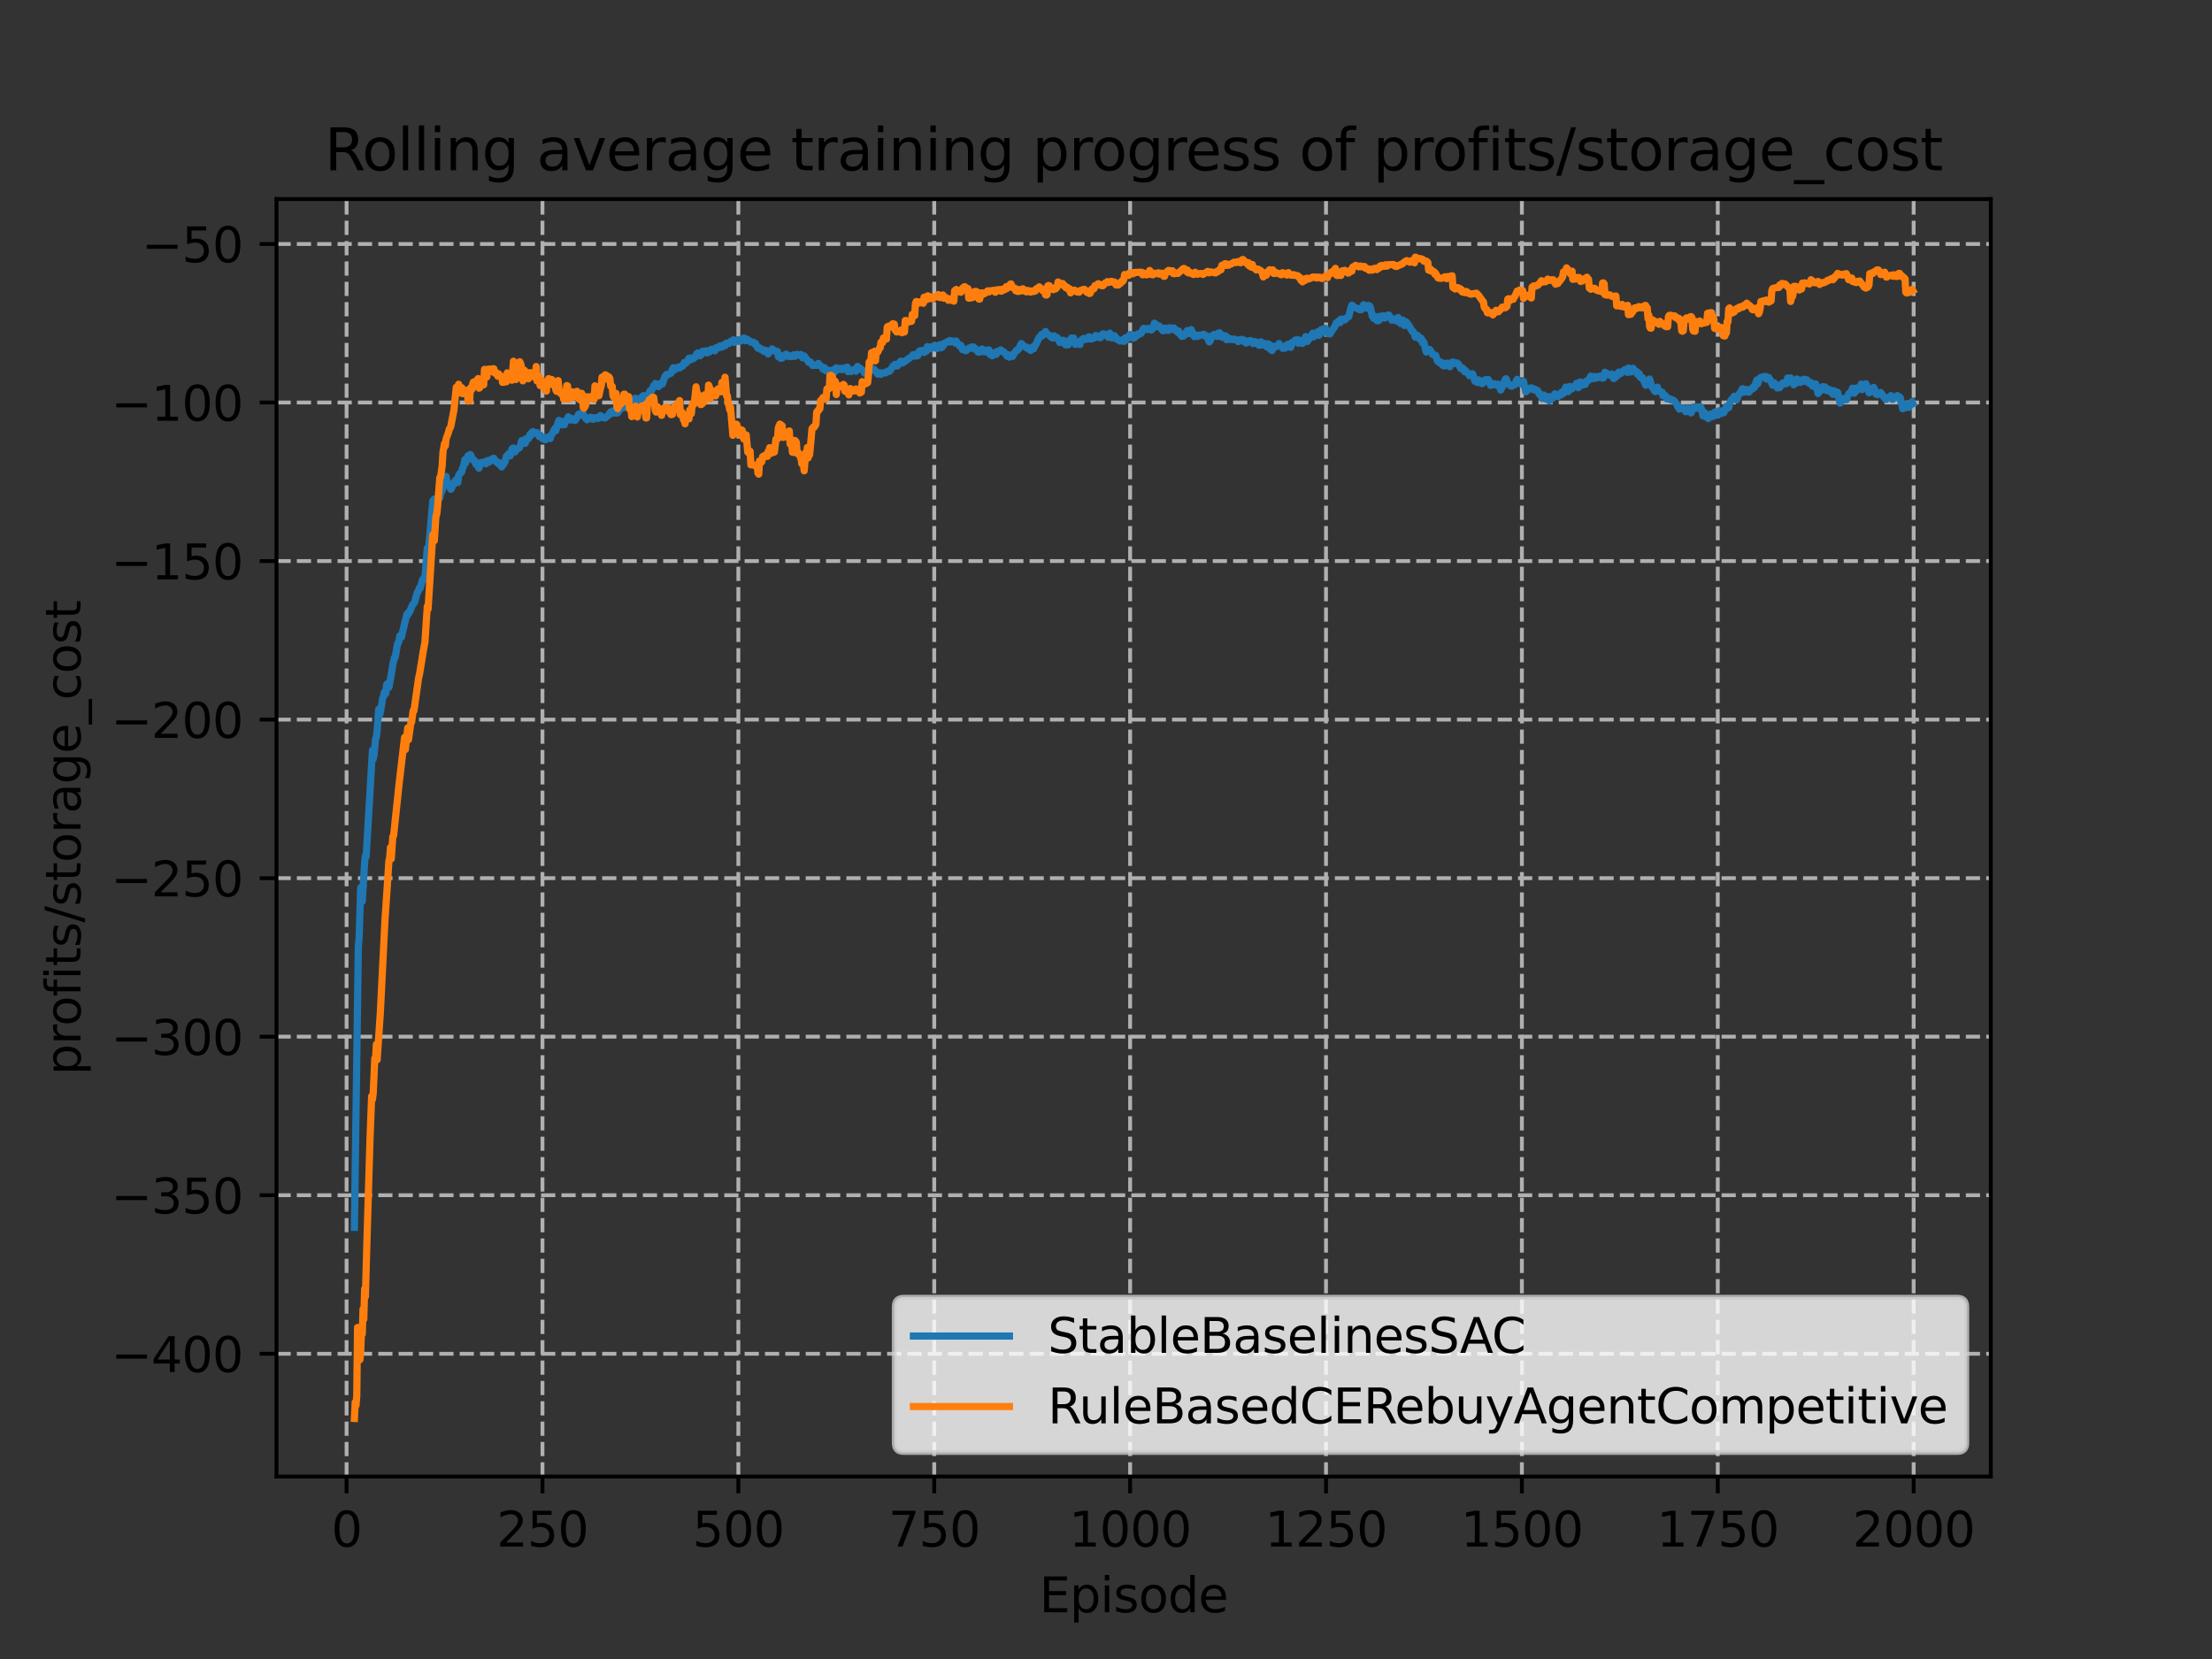 <?xml version="1.0" encoding="utf-8" standalone="no"?>
<!DOCTYPE svg PUBLIC "-//W3C//DTD SVG 1.1//EN"
  "http://www.w3.org/Graphics/SVG/1.1/DTD/svg11.dtd">
<svg xmlns:xlink="http://www.w3.org/1999/xlink" width="460.8pt" height="345.6pt" viewBox="0 0 460.8 345.6" xmlns="http://www.w3.org/2000/svg" version="1.1">
 <rect x="0" y="0" width="460.8" height="345.6" fill="#333333" stroke="none"/>
 <defs>
  <style type="text/css">*{stroke-linejoin: round; stroke-linecap: butt}</style>
 </defs>
 <g id="figure_1">
  <g id="patch_1">
   <path d="M 0 345.6 
L 460.8 345.6 
L 460.8 0 
L 0 0 
L 0 345.6 
z
" style="fill: none"/>
  </g>
  <g id="axes_1">
   <g id="patch_2">
    <path d="M 57.6 307.584 
L 414.72 307.584 
L 414.72 41.472 
L 57.6 41.472 
L 57.6 307.584 
z
" style="fill: none"/>
   </g>
   <g id="matplotlib.axis_1">
    <g id="xtick_1">
     <g id="line2d_1">
      <path d="M 72.2 307.584 
L 72.2 41.472 
" clip-path="url(#p053178cb1a)" style="fill: none; stroke-dasharray: 2.96,1.28; stroke-dashoffset: 0; stroke: #b0b0b0; stroke-width: 0.8"/>
     </g>
     <g id="line2d_2">
      <defs>
       <path id="m23a0f81205" d="M 0 0 
L 0 3.5 
" style="stroke: #000000; stroke-width: 0.8"/>
      </defs>
      <g>
       <use xlink:href="#m23a0f81205" x="72.2" y="307.584" style="stroke: #000000; stroke-width: 0.8"/>
      </g>
     </g>
     <g id="text_1">
      <!-- 0 -->
      <g transform="translate(69.019 322.182)scale(0.1 -0.1)">
       <defs>
        <path id="DejaVuSans-30" d="M 2034 4250 
Q 1547 4250 1301 3770 
Q 1056 3291 1056 2328 
Q 1056 1369 1301 889 
Q 1547 409 2034 409 
Q 2525 409 2770 889 
Q 3016 1369 3016 2328 
Q 3016 3291 2770 3770 
Q 2525 4250 2034 4250 
z
M 2034 4750 
Q 2819 4750 3233 4129 
Q 3647 3509 3647 2328 
Q 3647 1150 3233 529 
Q 2819 -91 2034 -91 
Q 1250 -91 836 529 
Q 422 1150 422 2328 
Q 422 3509 836 4129 
Q 1250 4750 2034 4750 
z
" transform="scale(0.016)"/>
       </defs>
       <use xlink:href="#DejaVuSans-30"/>
      </g>
     </g>
    </g>
    <g id="xtick_2">
     <g id="line2d_3">
      <path d="M 113.007 307.584 
L 113.007 41.472 
" clip-path="url(#p053178cb1a)" style="fill: none; stroke-dasharray: 2.96,1.28; stroke-dashoffset: 0; stroke: #b0b0b0; stroke-width: 0.8"/>
     </g>
     <g id="line2d_4">
      <g>
       <use xlink:href="#m23a0f81205" x="113.007" y="307.584" style="stroke: #000000; stroke-width: 0.8"/>
      </g>
     </g>
     <g id="text_2">
      <!-- 250 -->
      <g transform="translate(103.463 322.182)scale(0.1 -0.1)">
       <defs>
        <path id="DejaVuSans-32" d="M 1228 531 
L 3431 531 
L 3431 0 
L 469 0 
L 469 531 
Q 828 903 1448 1529 
Q 2069 2156 2228 2338 
Q 2531 2678 2651 2914 
Q 2772 3150 2772 3378 
Q 2772 3750 2511 3984 
Q 2250 4219 1831 4219 
Q 1534 4219 1204 4116 
Q 875 4013 500 3803 
L 500 4441 
Q 881 4594 1212 4672 
Q 1544 4750 1819 4750 
Q 2544 4750 2975 4387 
Q 3406 4025 3406 3419 
Q 3406 3131 3298 2873 
Q 3191 2616 2906 2266 
Q 2828 2175 2409 1742 
Q 1991 1309 1228 531 
z
" transform="scale(0.016)"/>
        <path id="DejaVuSans-35" d="M 691 4666 
L 3169 4666 
L 3169 4134 
L 1269 4134 
L 1269 2991 
Q 1406 3038 1543 3061 
Q 1681 3084 1819 3084 
Q 2600 3084 3056 2656 
Q 3513 2228 3513 1497 
Q 3513 744 3044 326 
Q 2575 -91 1722 -91 
Q 1428 -91 1123 -41 
Q 819 9 494 109 
L 494 744 
Q 775 591 1075 516 
Q 1375 441 1709 441 
Q 2250 441 2565 725 
Q 2881 1009 2881 1497 
Q 2881 1984 2565 2268 
Q 2250 2553 1709 2553 
Q 1456 2553 1204 2497 
Q 953 2441 691 2322 
L 691 4666 
z
" transform="scale(0.016)"/>
       </defs>
       <use xlink:href="#DejaVuSans-32"/>
       <use xlink:href="#DejaVuSans-35" x="63.623"/>
       <use xlink:href="#DejaVuSans-30" x="127.246"/>
      </g>
     </g>
    </g>
    <g id="xtick_3">
     <g id="line2d_5">
      <path d="M 153.813 307.584 
L 153.813 41.472 
" clip-path="url(#p053178cb1a)" style="fill: none; stroke-dasharray: 2.96,1.28; stroke-dashoffset: 0; stroke: #b0b0b0; stroke-width: 0.8"/>
     </g>
     <g id="line2d_6">
      <g>
       <use xlink:href="#m23a0f81205" x="153.813" y="307.584" style="stroke: #000000; stroke-width: 0.8"/>
      </g>
     </g>
     <g id="text_3">
      <!-- 500 -->
      <g transform="translate(144.269 322.182)scale(0.1 -0.1)">
       <use xlink:href="#DejaVuSans-35"/>
       <use xlink:href="#DejaVuSans-30" x="63.623"/>
       <use xlink:href="#DejaVuSans-30" x="127.246"/>
      </g>
     </g>
    </g>
    <g id="xtick_4">
     <g id="line2d_7">
      <path d="M 194.619 307.584 
L 194.619 41.472 
" clip-path="url(#p053178cb1a)" style="fill: none; stroke-dasharray: 2.96,1.28; stroke-dashoffset: 0; stroke: #b0b0b0; stroke-width: 0.8"/>
     </g>
     <g id="line2d_8">
      <g>
       <use xlink:href="#m23a0f81205" x="194.619" y="307.584" style="stroke: #000000; stroke-width: 0.8"/>
      </g>
     </g>
     <g id="text_4">
      <!-- 750 -->
      <g transform="translate(185.075 322.182)scale(0.1 -0.1)">
       <defs>
        <path id="DejaVuSans-37" d="M 525 4666 
L 3525 4666 
L 3525 4397 
L 1831 0 
L 1172 0 
L 2766 4134 
L 525 4134 
L 525 4666 
z
" transform="scale(0.016)"/>
       </defs>
       <use xlink:href="#DejaVuSans-37"/>
       <use xlink:href="#DejaVuSans-35" x="63.623"/>
       <use xlink:href="#DejaVuSans-30" x="127.246"/>
      </g>
     </g>
    </g>
    <g id="xtick_5">
     <g id="line2d_9">
      <path d="M 235.425 307.584 
L 235.425 41.472 
" clip-path="url(#p053178cb1a)" style="fill: none; stroke-dasharray: 2.96,1.28; stroke-dashoffset: 0; stroke: #b0b0b0; stroke-width: 0.8"/>
     </g>
     <g id="line2d_10">
      <g>
       <use xlink:href="#m23a0f81205" x="235.425" y="307.584" style="stroke: #000000; stroke-width: 0.8"/>
      </g>
     </g>
     <g id="text_5">
      <!-- 1000 -->
      <g transform="translate(222.7 322.182)scale(0.1 -0.1)">
       <defs>
        <path id="DejaVuSans-31" d="M 794 531 
L 1825 531 
L 1825 4091 
L 703 3866 
L 703 4441 
L 1819 4666 
L 2450 4666 
L 2450 531 
L 3481 531 
L 3481 0 
L 794 0 
L 794 531 
z
" transform="scale(0.016)"/>
       </defs>
       <use xlink:href="#DejaVuSans-31"/>
       <use xlink:href="#DejaVuSans-30" x="63.623"/>
       <use xlink:href="#DejaVuSans-30" x="127.246"/>
       <use xlink:href="#DejaVuSans-30" x="190.869"/>
      </g>
     </g>
    </g>
    <g id="xtick_6">
     <g id="line2d_11">
      <path d="M 276.232 307.584 
L 276.232 41.472 
" clip-path="url(#p053178cb1a)" style="fill: none; stroke-dasharray: 2.96,1.28; stroke-dashoffset: 0; stroke: #b0b0b0; stroke-width: 0.8"/>
     </g>
     <g id="line2d_12">
      <g>
       <use xlink:href="#m23a0f81205" x="276.232" y="307.584" style="stroke: #000000; stroke-width: 0.8"/>
      </g>
     </g>
     <g id="text_6">
      <!-- 1250 -->
      <g transform="translate(263.507 322.182)scale(0.1 -0.1)">
       <use xlink:href="#DejaVuSans-31"/>
       <use xlink:href="#DejaVuSans-32" x="63.623"/>
       <use xlink:href="#DejaVuSans-35" x="127.246"/>
       <use xlink:href="#DejaVuSans-30" x="190.869"/>
      </g>
     </g>
    </g>
    <g id="xtick_7">
     <g id="line2d_13">
      <path d="M 317.038 307.584 
L 317.038 41.472 
" clip-path="url(#p053178cb1a)" style="fill: none; stroke-dasharray: 2.96,1.28; stroke-dashoffset: 0; stroke: #b0b0b0; stroke-width: 0.8"/>
     </g>
     <g id="line2d_14">
      <g>
       <use xlink:href="#m23a0f81205" x="317.038" y="307.584" style="stroke: #000000; stroke-width: 0.8"/>
      </g>
     </g>
     <g id="text_7">
      <!-- 1500 -->
      <g transform="translate(304.313 322.182)scale(0.1 -0.1)">
       <use xlink:href="#DejaVuSans-31"/>
       <use xlink:href="#DejaVuSans-35" x="63.623"/>
       <use xlink:href="#DejaVuSans-30" x="127.246"/>
       <use xlink:href="#DejaVuSans-30" x="190.869"/>
      </g>
     </g>
    </g>
    <g id="xtick_8">
     <g id="line2d_15">
      <path d="M 357.844 307.584 
L 357.844 41.472 
" clip-path="url(#p053178cb1a)" style="fill: none; stroke-dasharray: 2.96,1.28; stroke-dashoffset: 0; stroke: #b0b0b0; stroke-width: 0.8"/>
     </g>
     <g id="line2d_16">
      <g>
       <use xlink:href="#m23a0f81205" x="357.844" y="307.584" style="stroke: #000000; stroke-width: 0.8"/>
      </g>
     </g>
     <g id="text_8">
      <!-- 1750 -->
      <g transform="translate(345.119 322.182)scale(0.1 -0.1)">
       <use xlink:href="#DejaVuSans-31"/>
       <use xlink:href="#DejaVuSans-37" x="63.623"/>
       <use xlink:href="#DejaVuSans-35" x="127.246"/>
       <use xlink:href="#DejaVuSans-30" x="190.869"/>
      </g>
     </g>
    </g>
    <g id="xtick_9">
     <g id="line2d_17">
      <path d="M 398.65 307.584 
L 398.65 41.472 
" clip-path="url(#p053178cb1a)" style="fill: none; stroke-dasharray: 2.96,1.28; stroke-dashoffset: 0; stroke: #b0b0b0; stroke-width: 0.8"/>
     </g>
     <g id="line2d_18">
      <g>
       <use xlink:href="#m23a0f81205" x="398.65" y="307.584" style="stroke: #000000; stroke-width: 0.8"/>
      </g>
     </g>
     <g id="text_9">
      <!-- 2000 -->
      <g transform="translate(385.925 322.182)scale(0.1 -0.1)">
       <use xlink:href="#DejaVuSans-32"/>
       <use xlink:href="#DejaVuSans-30" x="63.623"/>
       <use xlink:href="#DejaVuSans-30" x="127.246"/>
       <use xlink:href="#DejaVuSans-30" x="190.869"/>
      </g>
     </g>
    </g>
    <g id="text_10">
     <!-- Episode -->
     <g transform="translate(216.523 335.861)scale(0.1 -0.1)">
      <defs>
       <path id="DejaVuSans-45" d="M 628 4666 
L 3578 4666 
L 3578 4134 
L 1259 4134 
L 1259 2753 
L 3481 2753 
L 3481 2222 
L 1259 2222 
L 1259 531 
L 3634 531 
L 3634 0 
L 628 0 
L 628 4666 
z
" transform="scale(0.016)"/>
       <path id="DejaVuSans-70" d="M 1159 525 
L 1159 -1331 
L 581 -1331 
L 581 3500 
L 1159 3500 
L 1159 2969 
Q 1341 3281 1617 3432 
Q 1894 3584 2278 3584 
Q 2916 3584 3314 3078 
Q 3713 2572 3713 1747 
Q 3713 922 3314 415 
Q 2916 -91 2278 -91 
Q 1894 -91 1617 61 
Q 1341 213 1159 525 
z
M 3116 1747 
Q 3116 2381 2855 2742 
Q 2594 3103 2138 3103 
Q 1681 3103 1420 2742 
Q 1159 2381 1159 1747 
Q 1159 1113 1420 752 
Q 1681 391 2138 391 
Q 2594 391 2855 752 
Q 3116 1113 3116 1747 
z
" transform="scale(0.016)"/>
       <path id="DejaVuSans-69" d="M 603 3500 
L 1178 3500 
L 1178 0 
L 603 0 
L 603 3500 
z
M 603 4863 
L 1178 4863 
L 1178 4134 
L 603 4134 
L 603 4863 
z
" transform="scale(0.016)"/>
       <path id="DejaVuSans-73" d="M 2834 3397 
L 2834 2853 
Q 2591 2978 2328 3040 
Q 2066 3103 1784 3103 
Q 1356 3103 1142 2972 
Q 928 2841 928 2578 
Q 928 2378 1081 2264 
Q 1234 2150 1697 2047 
L 1894 2003 
Q 2506 1872 2764 1633 
Q 3022 1394 3022 966 
Q 3022 478 2636 193 
Q 2250 -91 1575 -91 
Q 1294 -91 989 -36 
Q 684 19 347 128 
L 347 722 
Q 666 556 975 473 
Q 1284 391 1588 391 
Q 1994 391 2212 530 
Q 2431 669 2431 922 
Q 2431 1156 2273 1281 
Q 2116 1406 1581 1522 
L 1381 1569 
Q 847 1681 609 1914 
Q 372 2147 372 2553 
Q 372 3047 722 3315 
Q 1072 3584 1716 3584 
Q 2034 3584 2315 3537 
Q 2597 3491 2834 3397 
z
" transform="scale(0.016)"/>
       <path id="DejaVuSans-6f" d="M 1959 3097 
Q 1497 3097 1228 2736 
Q 959 2375 959 1747 
Q 959 1119 1226 758 
Q 1494 397 1959 397 
Q 2419 397 2687 759 
Q 2956 1122 2956 1747 
Q 2956 2369 2687 2733 
Q 2419 3097 1959 3097 
z
M 1959 3584 
Q 2709 3584 3137 3096 
Q 3566 2609 3566 1747 
Q 3566 888 3137 398 
Q 2709 -91 1959 -91 
Q 1206 -91 779 398 
Q 353 888 353 1747 
Q 353 2609 779 3096 
Q 1206 3584 1959 3584 
z
" transform="scale(0.016)"/>
       <path id="DejaVuSans-64" d="M 2906 2969 
L 2906 4863 
L 3481 4863 
L 3481 0 
L 2906 0 
L 2906 525 
Q 2725 213 2448 61 
Q 2172 -91 1784 -91 
Q 1150 -91 751 415 
Q 353 922 353 1747 
Q 353 2572 751 3078 
Q 1150 3584 1784 3584 
Q 2172 3584 2448 3432 
Q 2725 3281 2906 2969 
z
M 947 1747 
Q 947 1113 1208 752 
Q 1469 391 1925 391 
Q 2381 391 2643 752 
Q 2906 1113 2906 1747 
Q 2906 2381 2643 2742 
Q 2381 3103 1925 3103 
Q 1469 3103 1208 2742 
Q 947 2381 947 1747 
z
" transform="scale(0.016)"/>
       <path id="DejaVuSans-65" d="M 3597 1894 
L 3597 1613 
L 953 1613 
Q 991 1019 1311 708 
Q 1631 397 2203 397 
Q 2534 397 2845 478 
Q 3156 559 3463 722 
L 3463 178 
Q 3153 47 2828 -22 
Q 2503 -91 2169 -91 
Q 1331 -91 842 396 
Q 353 884 353 1716 
Q 353 2575 817 3079 
Q 1281 3584 2069 3584 
Q 2775 3584 3186 3129 
Q 3597 2675 3597 1894 
z
M 3022 2063 
Q 3016 2534 2758 2815 
Q 2500 3097 2075 3097 
Q 1594 3097 1305 2825 
Q 1016 2553 972 2059 
L 3022 2063 
z
" transform="scale(0.016)"/>
      </defs>
      <use xlink:href="#DejaVuSans-45"/>
      <use xlink:href="#DejaVuSans-70" x="63.184"/>
      <use xlink:href="#DejaVuSans-69" x="126.66"/>
      <use xlink:href="#DejaVuSans-73" x="154.443"/>
      <use xlink:href="#DejaVuSans-6f" x="206.543"/>
      <use xlink:href="#DejaVuSans-64" x="267.725"/>
      <use xlink:href="#DejaVuSans-65" x="331.201"/>
     </g>
    </g>
   </g>
   <g id="matplotlib.axis_2">
    <g id="ytick_1">
     <g id="line2d_19">
      <path d="M 57.6 282.013 
L 414.72 282.013 
" clip-path="url(#p053178cb1a)" style="fill: none; stroke-dasharray: 2.96,1.28; stroke-dashoffset: 0; stroke: #b0b0b0; stroke-width: 0.8"/>
     </g>
     <g id="line2d_20">
      <defs>
       <path id="m0861d25402" d="M 0 0 
L -3.5 0 
" style="stroke: #000000; stroke-width: 0.8"/>
      </defs>
      <g>
       <use xlink:href="#m0861d25402" x="57.6" y="282.013" style="stroke: #000000; stroke-width: 0.8"/>
      </g>
     </g>
     <g id="text_11">
      <!-- −400 -->
      <g transform="translate(23.133 285.812)scale(0.1 -0.1)">
       <defs>
        <path id="DejaVuSans-2212" d="M 678 2272 
L 4684 2272 
L 4684 1741 
L 678 1741 
L 678 2272 
z
" transform="scale(0.016)"/>
        <path id="DejaVuSans-34" d="M 2419 4116 
L 825 1625 
L 2419 1625 
L 2419 4116 
z
M 2253 4666 
L 3047 4666 
L 3047 1625 
L 3713 1625 
L 3713 1100 
L 3047 1100 
L 3047 0 
L 2419 0 
L 2419 1100 
L 313 1100 
L 313 1709 
L 2253 4666 
z
" transform="scale(0.016)"/>
       </defs>
       <use xlink:href="#DejaVuSans-2212"/>
       <use xlink:href="#DejaVuSans-34" x="83.789"/>
       <use xlink:href="#DejaVuSans-30" x="147.412"/>
       <use xlink:href="#DejaVuSans-30" x="211.035"/>
      </g>
     </g>
    </g>
    <g id="ytick_2">
     <g id="line2d_21">
      <path d="M 57.6 248.986 
L 414.72 248.986 
" clip-path="url(#p053178cb1a)" style="fill: none; stroke-dasharray: 2.96,1.28; stroke-dashoffset: 0; stroke: #b0b0b0; stroke-width: 0.8"/>
     </g>
     <g id="line2d_22">
      <g>
       <use xlink:href="#m0861d25402" x="57.6" y="248.986" style="stroke: #000000; stroke-width: 0.8"/>
      </g>
     </g>
     <g id="text_12">
      <!-- −350 -->
      <g transform="translate(23.133 252.785)scale(0.1 -0.1)">
       <defs>
        <path id="DejaVuSans-33" d="M 2597 2516 
Q 3050 2419 3304 2112 
Q 3559 1806 3559 1356 
Q 3559 666 3084 287 
Q 2609 -91 1734 -91 
Q 1441 -91 1130 -33 
Q 819 25 488 141 
L 488 750 
Q 750 597 1062 519 
Q 1375 441 1716 441 
Q 2309 441 2620 675 
Q 2931 909 2931 1356 
Q 2931 1769 2642 2001 
Q 2353 2234 1838 2234 
L 1294 2234 
L 1294 2753 
L 1863 2753 
Q 2328 2753 2575 2939 
Q 2822 3125 2822 3475 
Q 2822 3834 2567 4026 
Q 2313 4219 1838 4219 
Q 1578 4219 1281 4162 
Q 984 4106 628 3988 
L 628 4550 
Q 988 4650 1302 4700 
Q 1616 4750 1894 4750 
Q 2613 4750 3031 4423 
Q 3450 4097 3450 3541 
Q 3450 3153 3228 2886 
Q 3006 2619 2597 2516 
z
" transform="scale(0.016)"/>
       </defs>
       <use xlink:href="#DejaVuSans-2212"/>
       <use xlink:href="#DejaVuSans-33" x="83.789"/>
       <use xlink:href="#DejaVuSans-35" x="147.412"/>
       <use xlink:href="#DejaVuSans-30" x="211.035"/>
      </g>
     </g>
    </g>
    <g id="ytick_3">
     <g id="line2d_23">
      <path d="M 57.6 215.959 
L 414.72 215.959 
" clip-path="url(#p053178cb1a)" style="fill: none; stroke-dasharray: 2.96,1.28; stroke-dashoffset: 0; stroke: #b0b0b0; stroke-width: 0.8"/>
     </g>
     <g id="line2d_24">
      <g>
       <use xlink:href="#m0861d25402" x="57.6" y="215.959" style="stroke: #000000; stroke-width: 0.8"/>
      </g>
     </g>
     <g id="text_13">
      <!-- −300 -->
      <g transform="translate(23.133 219.759)scale(0.1 -0.1)">
       <use xlink:href="#DejaVuSans-2212"/>
       <use xlink:href="#DejaVuSans-33" x="83.789"/>
       <use xlink:href="#DejaVuSans-30" x="147.412"/>
       <use xlink:href="#DejaVuSans-30" x="211.035"/>
      </g>
     </g>
    </g>
    <g id="ytick_4">
     <g id="line2d_25">
      <path d="M 57.6 182.933 
L 414.72 182.933 
" clip-path="url(#p053178cb1a)" style="fill: none; stroke-dasharray: 2.96,1.28; stroke-dashoffset: 0; stroke: #b0b0b0; stroke-width: 0.8"/>
     </g>
     <g id="line2d_26">
      <g>
       <use xlink:href="#m0861d25402" x="57.6" y="182.933" style="stroke: #000000; stroke-width: 0.8"/>
      </g>
     </g>
     <g id="text_14">
      <!-- −250 -->
      <g transform="translate(23.133 186.732)scale(0.1 -0.1)">
       <use xlink:href="#DejaVuSans-2212"/>
       <use xlink:href="#DejaVuSans-32" x="83.789"/>
       <use xlink:href="#DejaVuSans-35" x="147.412"/>
       <use xlink:href="#DejaVuSans-30" x="211.035"/>
      </g>
     </g>
    </g>
    <g id="ytick_5">
     <g id="line2d_27">
      <path d="M 57.6 149.906 
L 414.72 149.906 
" clip-path="url(#p053178cb1a)" style="fill: none; stroke-dasharray: 2.96,1.28; stroke-dashoffset: 0; stroke: #b0b0b0; stroke-width: 0.8"/>
     </g>
     <g id="line2d_28">
      <g>
       <use xlink:href="#m0861d25402" x="57.6" y="149.906" style="stroke: #000000; stroke-width: 0.8"/>
      </g>
     </g>
     <g id="text_15">
      <!-- −200 -->
      <g transform="translate(23.133 153.705)scale(0.1 -0.1)">
       <use xlink:href="#DejaVuSans-2212"/>
       <use xlink:href="#DejaVuSans-32" x="83.789"/>
       <use xlink:href="#DejaVuSans-30" x="147.412"/>
       <use xlink:href="#DejaVuSans-30" x="211.035"/>
      </g>
     </g>
    </g>
    <g id="ytick_6">
     <g id="line2d_29">
      <path d="M 57.6 116.879 
L 414.72 116.879 
" clip-path="url(#p053178cb1a)" style="fill: none; stroke-dasharray: 2.96,1.28; stroke-dashoffset: 0; stroke: #b0b0b0; stroke-width: 0.8"/>
     </g>
     <g id="line2d_30">
      <g>
       <use xlink:href="#m0861d25402" x="57.6" y="116.879" style="stroke: #000000; stroke-width: 0.8"/>
      </g>
     </g>
     <g id="text_16">
      <!-- −150 -->
      <g transform="translate(23.133 120.678)scale(0.1 -0.1)">
       <use xlink:href="#DejaVuSans-2212"/>
       <use xlink:href="#DejaVuSans-31" x="83.789"/>
       <use xlink:href="#DejaVuSans-35" x="147.412"/>
       <use xlink:href="#DejaVuSans-30" x="211.035"/>
      </g>
     </g>
    </g>
    <g id="ytick_7">
     <g id="line2d_31">
      <path d="M 57.6 83.852 
L 414.72 83.852 
" clip-path="url(#p053178cb1a)" style="fill: none; stroke-dasharray: 2.96,1.28; stroke-dashoffset: 0; stroke: #b0b0b0; stroke-width: 0.8"/>
     </g>
     <g id="line2d_32">
      <g>
       <use xlink:href="#m0861d25402" x="57.6" y="83.852" style="stroke: #000000; stroke-width: 0.8"/>
      </g>
     </g>
     <g id="text_17">
      <!-- −100 -->
      <g transform="translate(23.133 87.651)scale(0.1 -0.1)">
       <use xlink:href="#DejaVuSans-2212"/>
       <use xlink:href="#DejaVuSans-31" x="83.789"/>
       <use xlink:href="#DejaVuSans-30" x="147.412"/>
       <use xlink:href="#DejaVuSans-30" x="211.035"/>
      </g>
     </g>
    </g>
    <g id="ytick_8">
     <g id="line2d_33">
      <path d="M 57.6 50.825 
L 414.72 50.825 
" clip-path="url(#p053178cb1a)" style="fill: none; stroke-dasharray: 2.96,1.28; stroke-dashoffset: 0; stroke: #b0b0b0; stroke-width: 0.8"/>
     </g>
     <g id="line2d_34">
      <g>
       <use xlink:href="#m0861d25402" x="57.6" y="50.825" style="stroke: #000000; stroke-width: 0.8"/>
      </g>
     </g>
     <g id="text_18">
      <!-- −50 -->
      <g transform="translate(29.495 54.624)scale(0.1 -0.1)">
       <use xlink:href="#DejaVuSans-2212"/>
       <use xlink:href="#DejaVuSans-35" x="83.789"/>
       <use xlink:href="#DejaVuSans-30" x="147.412"/>
      </g>
     </g>
    </g>
    <g id="text_19">
     <!-- profits/storage_cost -->
     <g transform="translate(16.775 223.971)rotate(-90)scale(0.1 -0.1)">
      <defs>
       <path id="DejaVuSans-72" d="M 2631 2963 
Q 2534 3019 2420 3045 
Q 2306 3072 2169 3072 
Q 1681 3072 1420 2755 
Q 1159 2438 1159 1844 
L 1159 0 
L 581 0 
L 581 3500 
L 1159 3500 
L 1159 2956 
Q 1341 3275 1631 3429 
Q 1922 3584 2338 3584 
Q 2397 3584 2469 3576 
Q 2541 3569 2628 3553 
L 2631 2963 
z
" transform="scale(0.016)"/>
       <path id="DejaVuSans-66" d="M 2375 4863 
L 2375 4384 
L 1825 4384 
Q 1516 4384 1395 4259 
Q 1275 4134 1275 3809 
L 1275 3500 
L 2222 3500 
L 2222 3053 
L 1275 3053 
L 1275 0 
L 697 0 
L 697 3053 
L 147 3053 
L 147 3500 
L 697 3500 
L 697 3744 
Q 697 4328 969 4595 
Q 1241 4863 1831 4863 
L 2375 4863 
z
" transform="scale(0.016)"/>
       <path id="DejaVuSans-74" d="M 1172 4494 
L 1172 3500 
L 2356 3500 
L 2356 3053 
L 1172 3053 
L 1172 1153 
Q 1172 725 1289 603 
Q 1406 481 1766 481 
L 2356 481 
L 2356 0 
L 1766 0 
Q 1100 0 847 248 
Q 594 497 594 1153 
L 594 3053 
L 172 3053 
L 172 3500 
L 594 3500 
L 594 4494 
L 1172 4494 
z
" transform="scale(0.016)"/>
       <path id="DejaVuSans-2f" d="M 1625 4666 
L 2156 4666 
L 531 -594 
L 0 -594 
L 1625 4666 
z
" transform="scale(0.016)"/>
       <path id="DejaVuSans-61" d="M 2194 1759 
Q 1497 1759 1228 1600 
Q 959 1441 959 1056 
Q 959 750 1161 570 
Q 1363 391 1709 391 
Q 2188 391 2477 730 
Q 2766 1069 2766 1631 
L 2766 1759 
L 2194 1759 
z
M 3341 1997 
L 3341 0 
L 2766 0 
L 2766 531 
Q 2569 213 2275 61 
Q 1981 -91 1556 -91 
Q 1019 -91 701 211 
Q 384 513 384 1019 
Q 384 1609 779 1909 
Q 1175 2209 1959 2209 
L 2766 2209 
L 2766 2266 
Q 2766 2663 2505 2880 
Q 2244 3097 1772 3097 
Q 1472 3097 1187 3025 
Q 903 2953 641 2809 
L 641 3341 
Q 956 3463 1253 3523 
Q 1550 3584 1831 3584 
Q 2591 3584 2966 3190 
Q 3341 2797 3341 1997 
z
" transform="scale(0.016)"/>
       <path id="DejaVuSans-67" d="M 2906 1791 
Q 2906 2416 2648 2759 
Q 2391 3103 1925 3103 
Q 1463 3103 1205 2759 
Q 947 2416 947 1791 
Q 947 1169 1205 825 
Q 1463 481 1925 481 
Q 2391 481 2648 825 
Q 2906 1169 2906 1791 
z
M 3481 434 
Q 3481 -459 3084 -895 
Q 2688 -1331 1869 -1331 
Q 1566 -1331 1297 -1286 
Q 1028 -1241 775 -1147 
L 775 -588 
Q 1028 -725 1275 -790 
Q 1522 -856 1778 -856 
Q 2344 -856 2625 -561 
Q 2906 -266 2906 331 
L 2906 616 
Q 2728 306 2450 153 
Q 2172 0 1784 0 
Q 1141 0 747 490 
Q 353 981 353 1791 
Q 353 2603 747 3093 
Q 1141 3584 1784 3584 
Q 2172 3584 2450 3431 
Q 2728 3278 2906 2969 
L 2906 3500 
L 3481 3500 
L 3481 434 
z
" transform="scale(0.016)"/>
       <path id="DejaVuSans-5f" d="M 3263 -1063 
L 3263 -1509 
L -63 -1509 
L -63 -1063 
L 3263 -1063 
z
" transform="scale(0.016)"/>
       <path id="DejaVuSans-63" d="M 3122 3366 
L 3122 2828 
Q 2878 2963 2633 3030 
Q 2388 3097 2138 3097 
Q 1578 3097 1268 2742 
Q 959 2388 959 1747 
Q 959 1106 1268 751 
Q 1578 397 2138 397 
Q 2388 397 2633 464 
Q 2878 531 3122 666 
L 3122 134 
Q 2881 22 2623 -34 
Q 2366 -91 2075 -91 
Q 1284 -91 818 406 
Q 353 903 353 1747 
Q 353 2603 823 3093 
Q 1294 3584 2113 3584 
Q 2378 3584 2631 3529 
Q 2884 3475 3122 3366 
z
" transform="scale(0.016)"/>
      </defs>
      <use xlink:href="#DejaVuSans-70"/>
      <use xlink:href="#DejaVuSans-72" x="63.477"/>
      <use xlink:href="#DejaVuSans-6f" x="102.34"/>
      <use xlink:href="#DejaVuSans-66" x="163.521"/>
      <use xlink:href="#DejaVuSans-69" x="198.727"/>
      <use xlink:href="#DejaVuSans-74" x="226.51"/>
      <use xlink:href="#DejaVuSans-73" x="265.719"/>
      <use xlink:href="#DejaVuSans-2f" x="317.818"/>
      <use xlink:href="#DejaVuSans-73" x="351.51"/>
      <use xlink:href="#DejaVuSans-74" x="403.609"/>
      <use xlink:href="#DejaVuSans-6f" x="442.818"/>
      <use xlink:href="#DejaVuSans-72" x="504"/>
      <use xlink:href="#DejaVuSans-61" x="545.113"/>
      <use xlink:href="#DejaVuSans-67" x="606.393"/>
      <use xlink:href="#DejaVuSans-65" x="669.869"/>
      <use xlink:href="#DejaVuSans-5f" x="731.393"/>
      <use xlink:href="#DejaVuSans-63" x="781.393"/>
      <use xlink:href="#DejaVuSans-6f" x="836.373"/>
      <use xlink:href="#DejaVuSans-73" x="897.555"/>
      <use xlink:href="#DejaVuSans-74" x="949.654"/>
     </g>
    </g>
   </g>
   <g id="line2d_35">
    <path d="M 73.833 255.682 
L 74.649 197.167 
L 74.812 195.401 
L 75.139 184.879 
L 75.465 187.792 
L 75.955 179.776 
L 76.118 178.203 
L 76.281 178.418 
L 77.587 156.295 
L 77.75 158.117 
L 77.913 157.368 
L 78.24 153.918 
L 78.403 153.478 
L 78.566 152.158 
L 78.893 147.738 
L 79.056 149.041 
L 79.219 148.484 
L 79.546 146.563 
L 79.709 145.438 
L 79.872 145.186 
L 80.035 144.24 
L 80.199 144.625 
L 80.362 144.481 
L 80.525 142.661 
L 80.688 142.444 
L 80.851 143.215 
L 81.015 143.181 
L 81.504 140.518 
L 81.831 138.432 
L 82.157 136.995 
L 82.32 136.977 
L 82.81 134.088 
L 82.973 133.958 
L 83.137 133.45 
L 83.3 132.44 
L 83.463 132.745 
L 83.626 132.735 
L 83.953 131.297 
L 84.769 127.928 
L 84.932 128.117 
L 85.095 127.548 
L 85.258 127.62 
L 85.585 126.823 
L 85.911 126.065 
L 86.401 125.399 
L 86.891 123.506 
L 87.054 123.331 
L 87.38 122.454 
L 87.544 122.519 
L 88.033 120.722 
L 88.197 120.755 
L 88.36 120.271 
L 88.523 120.358 
L 89.013 114.173 
L 89.176 114.262 
L 89.339 113.823 
L 90.155 104.336 
L 90.482 103.938 
L 90.808 104.255 
L 90.971 104.853 
L 91.135 104.67 
L 91.298 103.981 
L 91.624 103.73 
L 91.951 101.818 
L 92.114 102.239 
L 92.93 99.25 
L 93.093 100.467 
L 93.257 100.496 
L 93.42 100.647 
L 93.909 101.926 
L 94.073 101.728 
L 94.399 100.628 
L 94.562 100.815 
L 94.726 100.761 
L 94.889 100.055 
L 95.052 99.902 
L 95.378 100.488 
L 95.542 99.068 
L 95.868 98.552 
L 96.031 98.53 
L 96.195 98.267 
L 96.358 97.508 
L 96.521 97.281 
L 96.847 95.73 
L 97.011 96.426 
L 97.5 94.946 
L 97.99 94.7 
L 98.153 94.987 
L 98.316 95.611 
L 98.48 95.64 
L 98.643 95.912 
L 98.806 95.869 
L 99.133 96.706 
L 99.459 96.929 
L 99.786 97.534 
L 100.112 96.366 
L 100.275 96.637 
L 100.438 96.532 
L 100.602 96.267 
L 100.765 96.517 
L 101.091 96.226 
L 101.255 96.609 
L 101.418 96.01 
L 101.581 96.338 
L 101.744 95.908 
L 101.907 96.252 
L 102.234 95.814 
L 102.56 95.568 
L 102.724 95.726 
L 102.887 95.481 
L 103.05 95.982 
L 103.213 95.92 
L 103.54 96.352 
L 103.866 96.645 
L 104.029 96.381 
L 104.193 96.518 
L 104.519 97.265 
L 104.682 96.756 
L 104.845 96.806 
L 105.009 96.411 
L 105.172 96.308 
L 105.498 95.005 
L 105.662 95.014 
L 105.988 94.508 
L 106.151 94.64 
L 106.315 94.948 
L 106.478 94.437 
L 106.641 93.514 
L 106.967 93.321 
L 107.131 93.608 
L 107.294 94.133 
L 107.457 93.646 
L 107.62 93.683 
L 107.947 93.388 
L 108.11 93.37 
L 108.273 93.166 
L 108.436 92.754 
L 108.6 91.937 
L 108.763 91.76 
L 108.926 92.194 
L 109.089 92.146 
L 109.416 92.355 
L 109.579 91.395 
L 109.742 91.542 
L 109.905 91.403 
L 110.069 91.421 
L 110.395 90.519 
L 110.558 90.781 
L 110.722 90.13 
L 111.048 89.901 
L 111.374 90.259 
L 111.701 90.21 
L 111.864 90.117 
L 112.027 90.475 
L 112.191 90.51 
L 112.354 90.979 
L 112.517 90.6 
L 113.007 91.359 
L 113.17 91.096 
L 113.333 91.558 
L 113.496 91.251 
L 113.66 91.599 
L 113.823 91.144 
L 114.313 91.007 
L 114.639 91.366 
L 114.802 90.66 
L 114.965 90.529 
L 115.618 89.225 
L 115.782 89.726 
L 116.271 87.906 
L 116.434 87.573 
L 116.761 87.862 
L 116.924 87.748 
L 117.087 88.505 
L 117.414 88.212 
L 117.577 88.484 
L 117.74 87.826 
L 117.903 87.788 
L 118.067 87.392 
L 118.23 87.478 
L 118.393 86.819 
L 118.883 87.488 
L 119.046 87.479 
L 119.209 87.198 
L 119.373 87.433 
L 119.536 87.361 
L 119.699 87.588 
L 119.862 87.545 
L 120.352 86.72 
L 120.515 86.313 
L 120.842 86.18 
L 121.168 86.424 
L 121.331 86.463 
L 121.494 86.25 
L 121.984 87.129 
L 122.147 87.087 
L 122.311 87.454 
L 122.8 87.036 
L 122.963 86.916 
L 123.29 86.976 
L 123.453 87.327 
L 123.616 87.349 
L 123.78 87.065 
L 124.269 86.978 
L 124.596 87.18 
L 125.085 86.574 
L 125.575 86.986 
L 125.902 87.034 
L 126.065 87.079 
L 126.554 86.645 
L 126.718 86.536 
L 127.207 85.805 
L 127.371 86.168 
L 127.534 86.039 
L 127.697 85.602 
L 127.86 85.856 
L 128.023 85.775 
L 128.35 86.076 
L 128.513 85.81 
L 128.676 85.974 
L 129.166 85.285 
L 129.492 84.589 
L 129.819 84.979 
L 130.145 84.733 
L 130.309 84.604 
L 130.472 84.648 
L 130.635 84.488 
L 130.961 83.929 
L 131.288 83.477 
L 131.451 83.774 
L 131.778 83.537 
L 131.941 83.707 
L 132.104 83.498 
L 132.267 82.985 
L 132.431 82.968 
L 132.757 83.702 
L 132.92 83.875 
L 133.247 83.32 
L 133.41 83.214 
L 133.736 82.634 
L 133.9 82.599 
L 134.063 82.4 
L 134.226 82.912 
L 134.389 82.958 
L 134.716 82.534 
L 135.042 82.385 
L 135.369 81.481 
L 135.532 81.375 
L 135.695 81.437 
L 136.021 80.738 
L 136.185 80.314 
L 136.348 80.532 
L 136.511 79.894 
L 137.164 80.547 
L 137.327 80.339 
L 137.49 79.897 
L 137.654 79.87 
L 137.817 79.715 
L 137.98 80.013 
L 138.47 78.535 
L 138.796 78.043 
L 138.96 78.172 
L 139.123 77.948 
L 139.612 77.841 
L 139.776 77.74 
L 140.102 76.86 
L 140.265 76.596 
L 140.592 77.039 
L 140.918 76.631 
L 141.408 76.445 
L 141.571 76.668 
L 142.061 76.186 
L 142.224 76.28 
L 142.55 75.512 
L 142.714 75.489 
L 142.877 75.677 
L 143.04 75.338 
L 143.203 75.278 
L 143.53 74.606 
L 143.693 75.019 
L 143.856 74.584 
L 144.019 74.844 
L 144.509 74.68 
L 144.836 74.189 
L 144.999 74.261 
L 145.162 73.674 
L 145.325 73.526 
L 145.489 73.803 
L 145.652 73.708 
L 145.815 74.117 
L 146.141 73.791 
L 146.305 73.24 
L 146.468 73.144 
L 146.631 73.361 
L 146.794 73.326 
L 147.121 73.06 
L 147.284 73.523 
L 147.447 73.284 
L 147.61 73.395 
L 147.774 73.324 
L 148.1 72.782 
L 148.263 72.949 
L 148.427 72.753 
L 148.753 72.83 
L 148.916 73.091 
L 149.243 72.407 
L 149.406 72.341 
L 149.732 72.454 
L 150.059 72.042 
L 150.222 72.31 
L 150.385 72.308 
L 150.875 71.764 
L 151.038 72.019 
L 151.365 71.467 
L 151.528 71.597 
L 151.691 71.482 
L 151.854 71.557 
L 152.344 71.032 
L 152.507 70.973 
L 152.67 71.134 
L 152.834 70.768 
L 152.997 71.342 
L 153.487 70.999 
L 153.813 70.854 
L 153.976 71.125 
L 154.303 71.043 
L 154.466 70.589 
L 154.956 70.402 
L 155.282 70.978 
L 155.445 70.917 
L 155.608 70.649 
L 156.261 71.125 
L 156.425 71.287 
L 156.914 71.27 
L 157.241 71.661 
L 157.404 71.543 
L 157.73 72.309 
L 157.894 72.535 
L 158.22 72.463 
L 158.383 72.563 
L 158.547 72.826 
L 158.71 72.756 
L 159.199 73.244 
L 159.363 72.954 
L 159.526 73.133 
L 159.689 73.027 
L 160.016 73.746 
L 160.179 73.326 
L 160.342 73.367 
L 160.505 73.047 
L 160.668 73.157 
L 160.832 72.682 
L 160.995 72.895 
L 161.158 72.922 
L 161.321 73.091 
L 161.485 73.079 
L 161.811 73.369 
L 161.974 73.226 
L 162.137 74.302 
L 162.301 74.108 
L 162.627 74.648 
L 162.954 74.588 
L 163.117 74.083 
L 163.606 73.901 
L 163.77 73.772 
L 164.096 74.233 
L 164.423 74.105 
L 164.586 74.272 
L 164.749 74.126 
L 164.912 74.299 
L 165.402 73.895 
L 165.565 74.228 
L 165.892 73.926 
L 166.055 73.811 
L 166.218 73.935 
L 166.381 73.916 
L 166.545 74.02 
L 166.871 73.852 
L 167.197 74.534 
L 167.524 74.143 
L 168.503 75.498 
L 168.666 75.509 
L 168.83 75.408 
L 169.156 75.928 
L 169.319 76.149 
L 169.483 76.053 
L 169.646 76.123 
L 169.809 76.042 
L 170.135 76.12 
L 170.299 76.038 
L 170.462 75.706 
L 171.115 76.385 
L 171.278 76.544 
L 171.441 76.895 
L 171.605 76.905 
L 171.768 76.601 
L 171.931 76.78 
L 172.094 77.257 
L 172.257 77.27 
L 172.421 77.079 
L 172.584 77.25 
L 172.91 77.184 
L 173.237 77.498 
L 173.563 77.025 
L 173.89 77.458 
L 174.053 76.771 
L 174.216 76.62 
L 174.543 76.808 
L 174.706 76.761 
L 174.869 76.984 
L 175.195 76.731 
L 175.359 76.963 
L 175.522 77.001 
L 175.685 76.769 
L 175.848 76.804 
L 176.012 76.6 
L 176.175 76.776 
L 176.501 76.479 
L 176.664 77.429 
L 176.828 77.175 
L 176.991 77.157 
L 177.317 77.39 
L 177.481 77.137 
L 177.644 77.256 
L 177.807 76.992 
L 177.97 77.069 
L 178.297 77.341 
L 178.46 77.183 
L 178.623 76.328 
L 178.786 76.735 
L 178.95 76.599 
L 179.929 77.266 
L 180.092 77.719 
L 180.255 77.739 
L 180.745 77.285 
L 180.908 77.436 
L 181.235 76.984 
L 181.561 76.822 
L 181.888 77.116 
L 182.051 76.895 
L 182.541 77.446 
L 182.867 77.95 
L 183.03 77.897 
L 183.193 77.651 
L 183.52 77.986 
L 183.683 77.687 
L 184.499 77.678 
L 184.826 77.347 
L 185.152 77.394 
L 185.315 77.322 
L 186.132 76.167 
L 186.458 75.91 
L 186.784 76.237 
L 186.948 76.222 
L 187.601 75.247 
L 187.764 75.648 
L 187.927 75.258 
L 188.09 75.58 
L 190.049 74.158 
L 190.212 73.885 
L 190.539 74.151 
L 190.702 74.2 
L 191.028 73.688 
L 191.192 74.101 
L 191.518 73.128 
L 192.008 73.008 
L 192.171 73.325 
L 192.334 73.193 
L 192.497 73.431 
L 192.824 73.1 
L 192.987 73.165 
L 193.15 72.219 
L 193.477 72.535 
L 193.64 72.281 
L 193.803 72.257 
L 193.966 72.627 
L 194.293 72.228 
L 194.456 72.162 
L 194.619 72.378 
L 194.782 71.936 
L 195.109 72.595 
L 195.272 72.593 
L 195.762 71.826 
L 195.925 72.393 
L 196.088 72.443 
L 196.415 72.169 
L 196.578 71.563 
L 196.741 71.634 
L 197.394 71.138 
L 197.721 71.23 
L 197.884 70.934 
L 198.047 71.244 
L 198.373 71.03 
L 198.7 71.241 
L 198.863 71.088 
L 199.026 71.486 
L 199.19 71.042 
L 199.516 71.586 
L 199.679 71.714 
L 199.842 72.027 
L 200.006 72.05 
L 200.169 71.908 
L 200.495 72.837 
L 200.985 72.835 
L 201.148 73.062 
L 201.311 73.017 
L 201.801 72.535 
L 201.964 72.48 
L 202.128 72.567 
L 202.291 72.314 
L 202.617 72.293 
L 202.78 72.263 
L 202.944 72.43 
L 203.107 72.764 
L 203.27 72.669 
L 203.433 72.79 
L 203.76 73.364 
L 204.086 73.361 
L 204.25 72.944 
L 204.413 73.037 
L 204.576 72.705 
L 204.739 72.833 
L 204.902 73.245 
L 205.229 73.307 
L 205.392 73.203 
L 205.555 72.937 
L 205.882 72.932 
L 206.045 72.915 
L 206.208 73.816 
L 206.371 73.752 
L 206.535 73.812 
L 206.698 74.114 
L 207.024 73.525 
L 207.514 73.838 
L 207.677 73.239 
L 208.004 73.31 
L 208.167 73.054 
L 208.33 73.077 
L 208.493 72.888 
L 208.657 73.168 
L 209.146 73.327 
L 209.799 74.213 
L 209.962 73.872 
L 210.126 73.977 
L 210.289 74.404 
L 210.452 73.999 
L 210.615 74.213 
L 210.942 74.244 
L 211.105 73.715 
L 211.268 73.685 
L 211.758 72.947 
L 211.921 72.997 
L 212.248 72.661 
L 212.737 71.576 
L 213.227 71.997 
L 213.88 72.491 
L 214.043 72.367 
L 214.206 72.678 
L 214.533 72.697 
L 214.696 73.02 
L 215.186 72.249 
L 215.349 72.641 
L 215.512 72.044 
L 215.675 71.995 
L 216.491 70.252 
L 216.655 70.272 
L 216.981 69.656 
L 217.144 69.941 
L 217.308 69.792 
L 217.797 69.049 
L 217.96 69.524 
L 218.124 69.541 
L 218.45 69.752 
L 218.613 69.836 
L 218.94 70.213 
L 219.103 70.252 
L 219.266 70.437 
L 219.429 70.383 
L 219.593 69.962 
L 219.919 70.276 
L 220.082 70.442 
L 220.246 70.337 
L 220.409 70.485 
L 220.735 71.331 
L 221.062 71.28 
L 221.388 71.1 
L 221.551 70.89 
L 221.715 71.597 
L 222.041 71.87 
L 222.367 71.691 
L 222.531 71.828 
L 222.694 70.952 
L 222.857 71.035 
L 223.02 70.96 
L 223.184 70.418 
L 223.347 70.422 
L 223.51 70.611 
L 223.673 70.415 
L 224 71.744 
L 224.326 71.389 
L 224.489 71.634 
L 224.816 71.586 
L 224.979 71.765 
L 225.142 70.962 
L 225.306 70.942 
L 225.469 70.652 
L 225.632 70.796 
L 225.795 70.489 
L 226.122 70.737 
L 226.285 70.559 
L 226.448 70.584 
L 226.775 70.189 
L 226.938 70.17 
L 227.101 70.633 
L 227.591 70.544 
L 227.754 70.382 
L 227.917 70.431 
L 228.08 70.29 
L 228.244 69.892 
L 228.57 69.996 
L 228.733 70.228 
L 228.896 70.02 
L 229.06 70.34 
L 229.223 70.359 
L 229.386 70.067 
L 229.549 70.028 
L 229.713 69.577 
L 229.876 69.529 
L 230.529 69.832 
L 230.692 69.901 
L 230.855 70.275 
L 231.182 69.398 
L 231.671 70.413 
L 231.835 69.976 
L 231.998 70.081 
L 232.161 69.94 
L 232.487 70.341 
L 232.651 70.688 
L 233.14 70.858 
L 233.304 71.05 
L 233.63 70.97 
L 233.793 70.797 
L 234.12 71.11 
L 234.283 71.059 
L 234.446 70.363 
L 234.609 70.487 
L 234.773 70.393 
L 234.936 70.535 
L 235.425 69.668 
L 235.752 69.974 
L 235.915 69.747 
L 236.078 70.463 
L 236.405 70.284 
L 236.568 69.82 
L 236.731 69.773 
L 236.895 69.898 
L 237.058 69.554 
L 237.221 69.667 
L 237.384 69.603 
L 237.547 69.404 
L 237.711 69.453 
L 238.2 68.424 
L 238.364 68.415 
L 238.527 68.564 
L 238.69 68.56 
L 238.853 68.681 
L 239.18 68.422 
L 239.343 68.418 
L 239.506 68.587 
L 239.669 68.491 
L 239.833 68.756 
L 239.996 68.494 
L 240.159 68.463 
L 240.485 67.314 
L 240.975 67.768 
L 241.138 68.041 
L 241.302 68.032 
L 241.465 67.893 
L 241.791 68.327 
L 242.281 68.919 
L 242.607 68.353 
L 242.771 68.407 
L 243.097 68.813 
L 243.26 68.56 
L 243.424 68.831 
L 243.587 68.283 
L 244.076 68.359 
L 244.24 68.572 
L 244.566 68.329 
L 244.893 68.89 
L 245.056 68.766 
L 245.382 69.259 
L 245.545 68.953 
L 245.872 69.656 
L 246.198 70.085 
L 246.362 69.904 
L 246.525 70.022 
L 246.688 69.906 
L 247.014 69.403 
L 247.341 68.865 
L 247.504 68.928 
L 247.667 69.493 
L 247.994 69.011 
L 248.157 68.659 
L 248.647 69.894 
L 248.81 70.132 
L 248.973 69.735 
L 249.3 69.858 
L 249.463 70.092 
L 249.626 70.032 
L 249.789 69.809 
L 249.953 69.888 
L 250.769 69.634 
L 251.095 70.04 
L 251.422 69.985 
L 251.911 71.225 
L 252.074 71.022 
L 252.564 69.894 
L 252.727 70.112 
L 252.891 69.688 
L 253.054 69.856 
L 253.38 69.977 
L 253.543 70.085 
L 253.707 69.457 
L 254.033 69.31 
L 254.196 69.484 
L 254.523 70.241 
L 254.849 69.868 
L 255.176 70.207 
L 255.339 69.979 
L 255.502 70.753 
L 255.665 70.641 
L 255.829 70.375 
L 256.155 70.725 
L 256.482 70.612 
L 256.645 70.703 
L 256.808 70.663 
L 256.971 70.767 
L 257.134 70.634 
L 257.624 70.904 
L 257.787 70.888 
L 257.951 71.169 
L 258.114 70.815 
L 258.277 70.746 
L 258.603 70.854 
L 258.767 70.701 
L 258.93 70.738 
L 259.093 71.124 
L 259.42 70.97 
L 259.583 71.472 
L 259.746 71.285 
L 259.909 71.314 
L 260.399 70.938 
L 260.889 71.123 
L 261.052 71.586 
L 261.378 71.156 
L 261.705 71.34 
L 261.868 71.278 
L 262.031 71.45 
L 262.194 71.871 
L 262.358 71.943 
L 262.684 71.206 
L 262.847 71.85 
L 263.011 71.498 
L 263.337 71.518 
L 263.5 71.972 
L 263.827 72.035 
L 263.99 72.323 
L 264.153 71.603 
L 264.316 72.027 
L 264.48 71.814 
L 264.643 72.769 
L 264.806 72.582 
L 264.969 73.025 
L 265.132 72.746 
L 265.296 72.12 
L 265.459 72.318 
L 265.622 72.148 
L 265.785 72.252 
L 266.112 72.023 
L 266.275 71.896 
L 266.438 71.568 
L 267.254 72.58 
L 267.418 72.237 
L 267.744 72.506 
L 268.07 71.822 
L 268.234 72.12 
L 268.397 71.686 
L 268.56 71.951 
L 268.723 71.964 
L 268.887 72.369 
L 269.213 71.278 
L 269.376 71.348 
L 269.54 71.323 
L 269.866 70.824 
L 270.192 70.883 
L 270.356 70.736 
L 270.519 71.514 
L 270.845 70.9 
L 271.009 71.357 
L 271.172 71.342 
L 271.335 71.546 
L 271.498 70.866 
L 271.825 70.892 
L 271.988 70.106 
L 272.314 71.154 
L 272.478 70.718 
L 272.641 70.728 
L 273.13 70.059 
L 273.457 69.418 
L 273.62 70.195 
L 274.273 69.664 
L 274.436 69.153 
L 274.599 69.386 
L 274.763 69.861 
L 274.926 69.605 
L 275.252 68.667 
L 275.416 68.937 
L 275.579 68.559 
L 275.742 69.133 
L 275.905 69.172 
L 276.069 68.395 
L 276.232 68.594 
L 276.558 69.386 
L 276.721 69.522 
L 276.885 69.478 
L 277.048 69.567 
L 277.864 68.284 
L 278.027 68.132 
L 278.354 67.28 
L 278.517 67.31 
L 278.843 66.876 
L 279.007 67.176 
L 279.17 67.224 
L 279.333 66.485 
L 279.496 66.597 
L 279.986 66.465 
L 280.149 66.654 
L 280.802 65.98 
L 280.965 65.96 
L 281.455 63.988 
L 281.618 63.587 
L 281.781 63.647 
L 281.945 64.005 
L 282.434 64.115 
L 282.924 64.333 
L 283.087 64.313 
L 283.25 64.526 
L 283.414 64.234 
L 283.577 64.51 
L 283.74 64.016 
L 283.903 64.013 
L 284.067 63.47 
L 284.719 64.206 
L 284.883 64.072 
L 285.046 63.627 
L 285.372 63.794 
L 285.536 64.246 
L 285.862 65.864 
L 286.025 65.855 
L 286.188 66.336 
L 286.515 65.918 
L 286.678 66.221 
L 286.841 66.813 
L 287.005 66.404 
L 287.168 66.798 
L 287.331 66.69 
L 287.494 65.874 
L 287.657 66.05 
L 287.821 65.858 
L 287.984 65.94 
L 288.147 65.795 
L 288.31 65.867 
L 288.474 66.273 
L 288.8 65.76 
L 289.29 65.607 
L 289.779 66.314 
L 289.943 66.721 
L 290.106 66.498 
L 290.432 66.499 
L 290.759 66.399 
L 290.922 66.882 
L 291.085 66.726 
L 291.248 66.131 
L 291.412 66.469 
L 291.738 67.382 
L 291.901 67.114 
L 292.065 67.098 
L 292.228 66.673 
L 292.391 66.881 
L 292.554 67.805 
L 292.717 67.644 
L 292.881 67.038 
L 293.044 67.176 
L 293.207 67.533 
L 293.37 67.589 
L 294.186 69.008 
L 294.35 69.025 
L 294.513 69.257 
L 294.839 70.241 
L 295.329 69.875 
L 295.656 70.58 
L 295.982 70.437 
L 296.145 70.61 
L 296.308 71.397 
L 296.472 71.147 
L 296.635 71.325 
L 296.961 72.777 
L 297.125 73.333 
L 297.451 73.154 
L 297.777 72.775 
L 297.941 72.922 
L 298.43 73.85 
L 299.083 74.011 
L 299.41 75.16 
L 299.573 75.32 
L 299.736 75.251 
L 299.899 75.606 
L 300.063 75.383 
L 300.389 75.595 
L 300.552 76.118 
L 300.715 75.874 
L 300.879 76.239 
L 301.042 76.169 
L 301.205 75.691 
L 301.368 75.661 
L 301.532 76.096 
L 301.695 75.96 
L 301.858 76.022 
L 302.021 76.4 
L 302.185 75.601 
L 302.511 75.699 
L 302.674 75.419 
L 303.001 75.752 
L 303.164 75.553 
L 303.49 75.597 
L 303.654 75.814 
L 303.817 75.815 
L 304.306 76.777 
L 304.47 76.623 
L 304.633 76.637 
L 304.796 76.925 
L 304.959 76.932 
L 305.123 77.447 
L 305.286 77.22 
L 305.612 77.566 
L 305.939 77.948 
L 306.102 78.262 
L 306.265 77.958 
L 306.428 78.236 
L 306.592 77.884 
L 306.755 77.859 
L 306.918 78.248 
L 307.244 79.425 
L 307.408 79.263 
L 307.734 79.679 
L 307.897 79.532 
L 308.061 79.135 
L 308.387 79.645 
L 308.55 79.643 
L 308.714 79.916 
L 308.877 79.873 
L 309.203 79.212 
L 309.366 79.398 
L 309.53 79.087 
L 309.693 79.182 
L 309.856 79.436 
L 310.019 79.061 
L 310.346 79.611 
L 310.509 80.298 
L 311.162 80.122 
L 311.325 79.936 
L 311.488 80.09 
L 311.652 80.06 
L 311.815 80.26 
L 312.141 80.025 
L 312.304 80.207 
L 312.631 81.262 
L 312.794 80.553 
L 312.957 80.677 
L 313.61 78.96 
L 313.773 78.914 
L 314.1 79.862 
L 314.263 79.96 
L 314.59 80.329 
L 314.753 80.246 
L 314.916 80.452 
L 315.406 80.092 
L 315.569 80.169 
L 315.895 79.271 
L 316.059 79.016 
L 316.222 79.442 
L 316.712 79.618 
L 316.875 80.017 
L 317.201 80.045 
L 317.364 79.446 
L 317.691 80.865 
L 317.854 81.635 
L 318.017 81.163 
L 318.344 81.246 
L 318.507 80.883 
L 318.67 81.034 
L 318.833 80.996 
L 318.997 80.783 
L 319.16 81.044 
L 319.323 81.072 
L 319.486 80.978 
L 319.65 81.265 
L 319.976 81.19 
L 320.139 81.377 
L 320.302 81.358 
L 320.629 82.101 
L 320.792 82.023 
L 321.119 82.665 
L 321.282 83.017 
L 321.608 82.288 
L 321.772 82.413 
L 322.098 83.13 
L 322.261 83.227 
L 322.588 82.613 
L 322.751 83.511 
L 323.077 82.984 
L 323.404 83.008 
L 323.73 82.286 
L 323.893 82.04 
L 324.057 82.084 
L 324.546 82.622 
L 324.71 82.18 
L 325.036 82.318 
L 325.199 82.259 
L 325.362 81.658 
L 325.689 81.978 
L 326.179 80.628 
L 326.342 80.653 
L 326.505 80.816 
L 326.668 81.584 
L 326.831 81.26 
L 326.995 80.508 
L 327.158 80.899 
L 327.484 81.02 
L 327.648 80.614 
L 327.811 80.658 
L 328.137 80.262 
L 328.301 80.189 
L 328.464 79.848 
L 328.79 80.772 
L 329.117 79.571 
L 329.28 79.587 
L 329.606 80.167 
L 329.77 80.201 
L 329.933 79.848 
L 330.259 80.055 
L 330.422 79.413 
L 330.912 79.243 
L 331.402 78.334 
L 331.728 78.842 
L 331.891 78.876 
L 332.218 78.421 
L 332.544 78.778 
L 332.708 78.491 
L 332.871 78.674 
L 333.034 78.406 
L 333.197 78.502 
L 333.36 78.335 
L 333.524 78.568 
L 333.687 78.513 
L 333.85 78.787 
L 334.013 78.734 
L 334.34 77.54 
L 334.503 77.808 
L 334.666 77.739 
L 334.83 77.956 
L 334.993 77.919 
L 335.156 78.136 
L 335.319 78.067 
L 335.646 78.196 
L 335.809 77.905 
L 336.135 78.857 
L 336.299 78.795 
L 336.462 78.613 
L 336.625 78.209 
L 336.951 78.283 
L 337.115 77.661 
L 337.278 77.51 
L 337.441 77.583 
L 337.604 77.804 
L 337.768 77.493 
L 337.931 77.568 
L 338.257 77.202 
L 338.42 77.022 
L 338.584 77.143 
L 338.747 77.036 
L 338.91 77.107 
L 339.073 77.579 
L 339.237 76.668 
L 339.4 76.846 
L 339.726 77.485 
L 339.889 77.237 
L 340.053 76.758 
L 340.216 76.736 
L 340.706 77.529 
L 340.869 77.376 
L 341.032 77.492 
L 341.195 78.041 
L 341.359 77.769 
L 341.522 77.871 
L 341.685 78.562 
L 341.848 78.725 
L 342.175 78.684 
L 342.828 80.25 
L 342.991 80.136 
L 343.317 79.329 
L 343.48 79.545 
L 343.644 78.956 
L 344.133 80.647 
L 344.297 80.656 
L 344.623 81.388 
L 344.786 81.573 
L 344.949 81.553 
L 345.113 81.235 
L 345.276 80.653 
L 345.439 81.313 
L 345.602 81.382 
L 345.929 81.644 
L 346.092 81.738 
L 346.255 81.693 
L 346.418 82.43 
L 346.582 82.465 
L 346.745 82.23 
L 346.908 82.569 
L 347.071 82.568 
L 347.235 83.078 
L 347.888 83.088 
L 348.051 83.299 
L 348.214 83.22 
L 348.704 83.458 
L 349.193 84.059 
L 349.52 84.741 
L 349.683 84.626 
L 349.846 85.242 
L 350.662 84.989 
L 350.989 85.275 
L 351.152 85.771 
L 351.478 85.076 
L 351.642 85.026 
L 351.805 85.229 
L 351.968 85.845 
L 352.131 85.84 
L 352.295 86.016 
L 352.621 84.921 
L 352.784 84.773 
L 352.947 85.165 
L 353.437 84.93 
L 353.6 84.753 
L 353.764 84.813 
L 353.927 85.111 
L 354.09 84.781 
L 354.253 84.717 
L 354.58 85.591 
L 354.743 86.624 
L 355.069 85.923 
L 355.233 86.25 
L 355.396 86.873 
L 355.559 86.505 
L 355.722 86.615 
L 355.886 87.204 
L 356.212 86.662 
L 356.375 86.235 
L 356.538 86.372 
L 356.702 86.342 
L 356.865 86.769 
L 357.028 86.555 
L 357.191 85.851 
L 357.518 86.152 
L 357.681 86.042 
L 357.844 86.45 
L 358.007 86.363 
L 358.171 85.558 
L 358.334 86.142 
L 358.497 85.739 
L 358.66 86.088 
L 358.824 86.079 
L 358.987 85.521 
L 359.15 85.931 
L 359.313 85.298 
L 359.476 85.217 
L 359.64 84.658 
L 359.803 85.079 
L 360.129 84.898 
L 360.456 83.679 
L 360.619 83.312 
L 360.782 83.253 
L 361.272 82.539 
L 361.435 83.089 
L 361.598 83.059 
L 361.762 83.331 
L 362.088 82.449 
L 362.415 81.898 
L 362.578 81.711 
L 362.741 81.791 
L 362.904 81.067 
L 363.067 80.984 
L 363.231 81.711 
L 363.394 81.629 
L 363.72 81.339 
L 363.884 81.149 
L 364.047 81.271 
L 364.21 81.691 
L 364.373 81.668 
L 365.026 80.789 
L 365.189 80.958 
L 365.353 80.496 
L 365.516 80.681 
L 365.842 79.501 
L 366.005 79.154 
L 366.169 79.948 
L 366.495 78.893 
L 366.822 78.597 
L 367.801 78.399 
L 367.964 78.974 
L 368.127 78.687 
L 368.291 78.772 
L 368.454 78.619 
L 368.617 79.014 
L 368.78 79.102 
L 369.27 80.257 
L 369.596 79.732 
L 369.76 80.168 
L 370.086 80.151 
L 370.249 80.815 
L 370.413 80.618 
L 370.739 80.744 
L 371.229 79.932 
L 371.392 79.772 
L 371.555 80.028 
L 371.718 79.937 
L 371.882 79.691 
L 372.045 79.955 
L 372.208 79.871 
L 372.371 78.774 
L 373.024 78.727 
L 373.187 79.445 
L 373.351 79.358 
L 373.514 79.455 
L 373.677 80.155 
L 374.004 79.855 
L 374.33 78.946 
L 374.656 79.291 
L 374.82 79.217 
L 374.983 79.668 
L 375.146 79.259 
L 375.309 79.316 
L 375.473 79.494 
L 375.636 79.029 
L 375.799 79.02 
L 376.125 79.487 
L 376.289 79.089 
L 376.452 79.156 
L 376.615 79.598 
L 376.778 79.636 
L 376.942 79.893 
L 377.268 79.693 
L 377.594 80.445 
L 377.758 80.398 
L 377.921 80.029 
L 378.084 80.19 
L 378.247 79.973 
L 378.737 81.978 
L 378.9 81.428 
L 379.063 81.589 
L 379.553 81.172 
L 379.716 80.53 
L 380.043 80.81 
L 380.206 80.607 
L 380.533 81.364 
L 380.859 81.381 
L 381.022 81.109 
L 381.349 81.438 
L 381.512 81.828 
L 381.675 81.74 
L 381.838 82.15 
L 382.002 81.378 
L 382.165 82.121 
L 382.328 81.573 
L 382.491 82.147 
L 382.654 81.671 
L 382.818 81.725 
L 383.307 83.978 
L 383.471 83.847 
L 383.634 83.325 
L 383.797 83.245 
L 383.96 83.025 
L 384.123 83.246 
L 384.287 82.949 
L 384.613 83.297 
L 385.103 82.042 
L 385.592 81.69 
L 385.919 80.861 
L 386.245 81.923 
L 386.409 81.488 
L 386.572 81.581 
L 386.735 80.863 
L 386.898 80.808 
L 387.062 81.015 
L 387.225 80.764 
L 387.388 81.018 
L 387.551 80.766 
L 387.714 80.006 
L 387.878 81.169 
L 388.694 79.931 
L 389.02 80.863 
L 389.347 81.825 
L 389.51 81.781 
L 389.673 81.573 
L 389.836 81.007 
L 390.326 80.706 
L 390.652 81.434 
L 390.816 82.089 
L 391.142 82.225 
L 391.305 81.945 
L 391.632 82.005 
L 391.795 81.767 
L 392.774 83.18 
L 392.938 83.202 
L 393.101 82.849 
L 393.427 82.864 
L 393.591 82.732 
L 393.754 82.759 
L 393.917 82.411 
L 394.243 83.203 
L 394.57 82.794 
L 394.733 82.896 
L 394.896 82.844 
L 395.223 82.408 
L 395.549 82.786 
L 395.712 82.669 
L 395.876 82.876 
L 396.039 83.963 
L 396.202 84.199 
L 396.365 85.138 
L 396.529 85 
L 396.692 85.035 
L 396.855 84.841 
L 397.018 84.191 
L 397.508 84.86 
L 397.671 84.882 
L 397.834 84.375 
L 397.998 84.405 
L 398.324 83.681 
L 398.487 84.105 
L 398.487 84.105 
" clip-path="url(#p053178cb1a)" style="fill: none; stroke: #1f77b4; stroke-width: 1.5; stroke-linecap: square"/>
   </g>
   <g id="line2d_36">
    <path d="M 73.833 295.488 
L 73.996 292.119 
L 74.159 292.78 
L 74.322 290.841 
L 74.486 276.531 
L 74.649 277.183 
L 74.975 283.253 
L 75.139 281.714 
L 75.302 277.343 
L 75.465 277.905 
L 75.628 272.69 
L 75.791 274.828 
L 75.955 268.519 
L 76.118 270.121 
L 76.444 258.422 
L 77.097 236.758 
L 77.424 228.339 
L 77.587 229.013 
L 77.75 227.734 
L 78.077 220.46 
L 78.24 220.578 
L 78.403 217.555 
L 78.566 220.77 
L 79.219 211.151 
L 80.199 191.638 
L 80.688 184.429 
L 81.015 179.36 
L 81.178 178.628 
L 81.341 176.539 
L 81.504 178.926 
L 81.831 174.262 
L 81.994 174.093 
L 83.137 163.3 
L 84.279 153.588 
L 84.442 156.147 
L 84.932 151.648 
L 85.095 154.103 
L 85.585 150.61 
L 85.748 150.425 
L 86.075 147.995 
L 86.238 148.065 
L 87.217 141.127 
L 87.38 140.524 
L 88.197 135.537 
L 88.523 133.793 
L 89.013 126.324 
L 89.176 126.886 
L 90.155 111.385 
L 90.318 112.544 
L 90.482 112.639 
L 90.808 107.559 
L 90.971 107.174 
L 91.135 105.769 
L 91.461 101.477 
L 91.624 99.484 
L 91.787 99.369 
L 92.114 97.035 
L 92.277 94.198 
L 92.604 92.372 
L 92.767 92.898 
L 92.93 91.433 
L 93.42 90.085 
L 93.583 89.414 
L 93.746 89.234 
L 93.909 88.805 
L 94.562 85.441 
L 95.052 80.676 
L 95.215 82.017 
L 95.542 80.039 
L 95.705 80.823 
L 96.031 80.916 
L 96.195 80.759 
L 96.358 82.018 
L 96.684 81.714 
L 96.847 81.592 
L 97.011 81.304 
L 97.337 81.463 
L 97.5 83.543 
L 97.664 83.088 
L 97.827 83.516 
L 97.99 80.831 
L 98.153 80.711 
L 98.316 81.127 
L 98.48 79.884 
L 98.643 79.564 
L 98.806 79.719 
L 98.969 80.132 
L 99.133 79.661 
L 99.296 79.733 
L 99.459 79.02 
L 99.622 78.858 
L 99.786 80.865 
L 99.949 80.755 
L 100.112 80.18 
L 100.275 80.127 
L 100.438 79.72 
L 100.765 80.163 
L 100.928 76.949 
L 101.255 78.317 
L 101.418 78.526 
L 101.581 76.926 
L 101.744 77.059 
L 101.907 77.339 
L 102.071 76.867 
L 102.397 76.939 
L 102.56 77.453 
L 102.724 76.813 
L 102.887 76.831 
L 103.05 77.708 
L 103.213 77.494 
L 103.54 78.046 
L 103.703 78.377 
L 103.866 77.869 
L 104.193 78.281 
L 104.356 78.447 
L 104.519 78.423 
L 104.682 79.656 
L 104.845 79.547 
L 105.009 79.631 
L 105.172 78.911 
L 105.498 79.532 
L 105.662 77.675 
L 105.825 78.676 
L 105.988 78.424 
L 106.151 78.893 
L 106.315 78.742 
L 106.641 79.209 
L 106.967 75.249 
L 107.131 75.608 
L 107.294 76.281 
L 107.457 79.061 
L 107.62 78.128 
L 107.784 77.942 
L 107.947 76.797 
L 108.11 76.736 
L 108.273 75.361 
L 108.436 75.67 
L 108.763 76.975 
L 108.926 79.34 
L 109.253 77.139 
L 109.416 77.528 
L 109.742 77.564 
L 110.069 78.906 
L 110.232 78.49 
L 110.395 78.598 
L 110.558 77.631 
L 110.722 78.198 
L 110.885 78.196 
L 111.538 78.657 
L 111.701 76.362 
L 111.864 79.355 
L 112.027 79.185 
L 112.191 78.411 
L 112.354 78.655 
L 112.517 80.314 
L 112.68 80.331 
L 112.844 79.236 
L 113.007 79.365 
L 113.17 80.258 
L 113.333 80.249 
L 113.496 81.243 
L 113.823 81.474 
L 113.986 79.472 
L 114.313 78.878 
L 114.639 79.4 
L 114.965 79.063 
L 115.292 80.239 
L 115.455 80.023 
L 115.618 80.131 
L 115.782 81.214 
L 115.945 81.513 
L 116.108 81.543 
L 116.271 79.289 
L 116.434 81.129 
L 116.761 81.895 
L 116.924 82.068 
L 117.087 81.893 
L 117.251 82.01 
L 117.414 83.135 
L 117.577 82.18 
L 117.903 81.8 
L 118.067 80.326 
L 118.23 80.39 
L 118.393 83.157 
L 118.556 83.039 
L 118.72 82.612 
L 118.883 82.685 
L 119.209 81.618 
L 119.373 82.743 
L 119.536 82.11 
L 119.862 82.281 
L 120.189 81.511 
L 120.515 83.047 
L 121.005 83.403 
L 121.168 81.928 
L 121.331 82.265 
L 121.494 84.889 
L 121.658 85.049 
L 121.984 84.484 
L 122.311 82.656 
L 122.474 82.925 
L 122.637 82.915 
L 122.8 83.069 
L 123.127 82.594 
L 123.453 82.517 
L 123.616 82.61 
L 123.78 83.172 
L 123.943 80.378 
L 124.106 81.457 
L 124.269 81.521 
L 124.596 81.36 
L 124.759 82.441 
L 125.085 80.901 
L 125.249 80.395 
L 125.412 78.565 
L 125.738 78.498 
L 126.065 78.093 
L 126.228 78.137 
L 126.391 78.992 
L 126.718 78.432 
L 126.881 78.546 
L 127.044 78.861 
L 127.207 80.4 
L 127.371 80.581 
L 127.534 80.499 
L 127.697 82.474 
L 127.86 82.755 
L 128.023 82.042 
L 128.187 82.736 
L 128.35 81.955 
L 128.513 84.802 
L 128.676 85.133 
L 128.84 84.796 
L 129.003 83.079 
L 129.166 84.295 
L 129.492 84.003 
L 129.656 83.095 
L 129.819 83.095 
L 129.982 82.118 
L 130.145 82.105 
L 130.309 83.544 
L 130.635 83.316 
L 130.961 82.622 
L 131.125 85.194 
L 131.288 85.037 
L 131.451 85.329 
L 131.614 86.79 
L 131.778 85.885 
L 132.104 86.107 
L 132.431 84.618 
L 132.757 86.862 
L 132.92 85.72 
L 133.573 84.849 
L 133.736 84.55 
L 133.9 85.557 
L 134.226 85.587 
L 134.389 85.773 
L 134.552 87.081 
L 134.716 87.046 
L 134.879 83.939 
L 135.042 84.01 
L 135.205 83.387 
L 135.369 83.212 
L 135.532 83.261 
L 135.695 83.845 
L 135.858 82.777 
L 136.021 82.721 
L 136.185 82.8 
L 136.511 85.52 
L 136.674 85.846 
L 137.001 84.756 
L 137.164 85.689 
L 137.327 85.513 
L 137.49 85.569 
L 137.654 85.753 
L 137.817 86.529 
L 137.98 85.639 
L 138.47 84.857 
L 138.633 85.185 
L 138.796 85.14 
L 138.96 85.34 
L 139.123 84.86 
L 139.286 85.754 
L 139.449 85.811 
L 139.612 86.001 
L 139.776 86.374 
L 140.102 86.314 
L 140.265 85.182 
L 140.429 85.393 
L 140.592 84.531 
L 140.755 84.53 
L 141.081 85.063 
L 141.408 83.715 
L 141.571 83.443 
L 141.734 86.385 
L 141.898 85.816 
L 142.061 85.851 
L 142.224 86.151 
L 142.387 87.482 
L 142.55 87.531 
L 142.714 88.285 
L 142.877 86.947 
L 143.367 86.678 
L 143.53 87.265 
L 143.693 85.389 
L 143.856 86.157 
L 144.019 86.164 
L 144.183 84.419 
L 144.346 84.06 
L 144.509 84.276 
L 144.672 83.658 
L 144.999 80.587 
L 145.162 81.792 
L 145.489 82.199 
L 145.815 83.859 
L 145.978 84.284 
L 146.141 84.25 
L 146.468 83.895 
L 146.631 83.783 
L 146.794 82.244 
L 146.958 82.428 
L 147.121 82.405 
L 147.447 82.853 
L 147.61 80.223 
L 147.774 80.57 
L 147.937 83.085 
L 148.1 81.288 
L 148.263 81.317 
L 148.427 81.604 
L 148.753 81.804 
L 148.916 81.534 
L 149.079 82.466 
L 149.569 81.023 
L 149.732 81.094 
L 149.896 81.392 
L 150.059 81.437 
L 150.222 81.628 
L 150.385 79.654 
L 150.712 79.948 
L 150.875 79.768 
L 151.038 78.583 
L 151.365 82.516 
L 151.528 82.511 
L 151.691 84.052 
L 151.854 84.511 
L 152.018 85.378 
L 152.181 84.826 
L 152.67 90.684 
L 152.997 88.789 
L 153.323 88.359 
L 153.487 88.417 
L 153.65 89.989 
L 153.813 90.207 
L 153.976 90.159 
L 154.139 90.604 
L 154.303 89.489 
L 154.629 89.65 
L 154.792 91.075 
L 154.956 91.451 
L 155.119 91.151 
L 155.282 91.094 
L 155.445 90.599 
L 155.772 94.197 
L 155.935 94.309 
L 156.098 94.043 
L 156.261 94.007 
L 156.425 96.838 
L 156.751 96.754 
L 157.241 97.016 
L 157.73 96.802 
L 157.894 98.546 
L 158.057 98.781 
L 158.22 96.012 
L 158.547 96.349 
L 158.71 96.158 
L 158.873 95.111 
L 159.036 95.356 
L 159.363 94.813 
L 159.689 95.053 
L 159.852 95.077 
L 160.016 94.028 
L 160.179 94.062 
L 160.342 93.247 
L 160.505 94.475 
L 160.668 94.302 
L 160.832 94.321 
L 160.995 94.165 
L 161.158 94.234 
L 161.321 94.162 
L 161.648 91.47 
L 161.974 91.434 
L 162.137 89.108 
L 162.464 88.348 
L 162.79 88.573 
L 162.954 88.743 
L 163.117 91.124 
L 163.933 90.898 
L 164.096 90.981 
L 164.259 90.826 
L 164.423 89.775 
L 164.586 92.502 
L 164.749 92.632 
L 164.912 92.266 
L 165.076 94.206 
L 165.402 94.256 
L 165.565 91.75 
L 165.728 91.867 
L 165.892 92.153 
L 166.055 94.447 
L 166.381 94.35 
L 166.708 95.213 
L 166.871 95.455 
L 167.034 96.637 
L 167.197 96.422 
L 167.361 96.505 
L 167.524 98.081 
L 167.85 94.292 
L 168.014 94.631 
L 168.177 93.224 
L 168.34 95.404 
L 168.503 94.699 
L 168.666 94.728 
L 169.156 89.289 
L 169.483 88.913 
L 169.646 88.962 
L 169.972 88.436 
L 170.135 85.873 
L 170.299 85.625 
L 170.462 85.617 
L 170.625 85.199 
L 170.788 85.152 
L 170.952 83.433 
L 171.115 83.462 
L 171.441 82.819 
L 171.768 83.14 
L 171.931 83.145 
L 172.094 83.008 
L 172.257 81.031 
L 172.747 80.947 
L 172.91 78.2 
L 173.074 78.178 
L 173.237 78.595 
L 173.4 78.396 
L 173.563 79.56 
L 173.89 79.347 
L 174.053 79.542 
L 174.216 82.191 
L 174.379 80.752 
L 174.869 80.384 
L 175.032 80.535 
L 175.522 80.476 
L 175.685 80.071 
L 175.848 80.22 
L 176.012 81.501 
L 176.501 81.738 
L 176.664 81.519 
L 176.828 82.26 
L 176.991 80.967 
L 177.154 80.946 
L 177.481 81.292 
L 177.807 81.464 
L 177.97 81.45 
L 178.297 81.02 
L 178.623 81.164 
L 178.786 81.305 
L 179.113 81.868 
L 179.439 81.681 
L 179.603 79.504 
L 179.929 79.957 
L 180.092 79.89 
L 180.255 79.995 
L 180.745 79.708 
L 180.908 78.133 
L 181.072 75.397 
L 181.235 75.232 
L 181.398 75.455 
L 181.561 73.458 
L 181.888 73.367 
L 182.051 73.438 
L 182.214 73.168 
L 182.377 75.154 
L 182.541 73.349 
L 182.867 73.327 
L 183.193 72.553 
L 183.357 72.453 
L 183.52 71.287 
L 183.683 71.221 
L 183.846 71.391 
L 184.01 70.422 
L 184.173 70.35 
L 184.336 70.667 
L 184.663 70.639 
L 184.826 68.135 
L 184.989 67.974 
L 185.152 68.266 
L 185.642 67.717 
L 185.805 67.722 
L 185.968 67.447 
L 186.295 67.517 
L 186.458 68.702 
L 186.784 69.148 
L 187.274 69.078 
L 187.437 69.146 
L 187.601 69.053 
L 187.764 68.72 
L 187.927 69.318 
L 188.253 69.059 
L 188.417 69.161 
L 188.58 66.765 
L 188.906 66.827 
L 189.07 67.093 
L 189.722 66.974 
L 189.886 66.927 
L 190.049 65.486 
L 190.375 65.774 
L 190.539 65.764 
L 190.702 63.248 
L 190.865 62.812 
L 191.192 63.171 
L 191.355 63.143 
L 191.518 62.889 
L 191.844 63.071 
L 192.171 62.873 
L 192.334 63.178 
L 192.497 61.922 
L 192.824 61.843 
L 193.15 62.372 
L 193.313 61.625 
L 193.477 62.099 
L 193.64 62.059 
L 193.803 61.811 
L 193.966 62.184 
L 194.293 62.222 
L 194.456 61.974 
L 194.619 61.973 
L 194.782 61.819 
L 195.109 61.844 
L 195.272 61.719 
L 195.435 61.366 
L 195.599 61.453 
L 195.762 61.974 
L 195.925 61.975 
L 196.415 61.45 
L 196.578 62.116 
L 196.741 61.906 
L 196.904 61.901 
L 197.231 62.097 
L 197.394 62.217 
L 197.557 62.549 
L 198.047 62.244 
L 198.21 62.358 
L 198.373 62.623 
L 198.537 62.528 
L 198.7 62.742 
L 198.863 60.57 
L 199.19 60.302 
L 199.353 60.617 
L 199.516 60.528 
L 200.006 60.834 
L 200.169 60.884 
L 200.332 60.673 
L 200.495 60.034 
L 200.659 60.082 
L 200.822 59.776 
L 200.985 59.725 
L 201.475 60.288 
L 201.638 60.109 
L 201.801 62.12 
L 202.128 62.094 
L 202.78 61.903 
L 202.944 60.751 
L 203.107 60.891 
L 203.27 60.694 
L 203.597 60.848 
L 203.76 61.121 
L 203.923 62.312 
L 204.086 62.311 
L 204.413 61.024 
L 204.739 61.01 
L 204.902 61.256 
L 205.392 60.983 
L 205.719 60.6 
L 206.045 60.814 
L 206.208 60.563 
L 206.861 60.591 
L 207.024 60.457 
L 207.188 60.502 
L 207.351 60.882 
L 207.677 60.385 
L 207.84 60.342 
L 208.004 60.51 
L 208.167 60.472 
L 208.33 60.315 
L 208.493 60.641 
L 208.657 60.655 
L 208.82 60.243 
L 209.146 60.337 
L 209.309 60.344 
L 209.636 59.707 
L 209.799 60.084 
L 209.962 59.671 
L 210.126 59.789 
L 210.289 59.62 
L 210.452 59.195 
L 210.615 59.147 
L 210.942 59.909 
L 211.431 60.037 
L 211.595 60.57 
L 212.084 60.727 
L 212.248 60.307 
L 212.574 60.651 
L 212.737 60.488 
L 212.9 60.544 
L 213.064 60.163 
L 213.227 60.254 
L 213.553 60.692 
L 213.88 60.805 
L 214.043 60.496 
L 214.369 60.631 
L 214.533 60.6 
L 214.696 60.855 
L 214.859 60.631 
L 215.022 60.742 
L 215.186 60.631 
L 215.349 60.714 
L 215.675 60.608 
L 215.838 60.186 
L 216.165 60.068 
L 216.491 59.753 
L 216.818 60.145 
L 216.981 60.149 
L 217.144 60.51 
L 217.308 60.508 
L 217.471 60.242 
L 217.634 60.653 
L 217.797 61.416 
L 217.96 61.471 
L 218.124 61.386 
L 218.287 59.541 
L 218.45 59.469 
L 218.613 59.53 
L 218.777 60.049 
L 218.94 59.979 
L 219.429 60.345 
L 219.593 60.004 
L 219.756 60.173 
L 219.919 60.167 
L 220.246 59.779 
L 220.409 58.746 
L 221.225 59.271 
L 221.388 59.067 
L 221.715 59.602 
L 221.878 59.563 
L 222.041 59.957 
L 222.204 59.992 
L 222.367 59.884 
L 222.531 60.243 
L 222.857 60.181 
L 223.02 61.009 
L 223.347 60.697 
L 223.837 60.438 
L 224.326 60.807 
L 224.653 60.703 
L 224.816 60.875 
L 224.979 60.539 
L 225.306 60.451 
L 225.632 60.305 
L 225.958 60.3 
L 226.285 60.649 
L 226.448 60.916 
L 226.611 60.833 
L 226.938 61.149 
L 227.101 61.092 
L 227.427 60.227 
L 227.754 60.233 
L 227.917 60.11 
L 228.08 59.509 
L 228.407 59.476 
L 228.733 59.115 
L 228.896 59.122 
L 229.06 59.29 
L 229.223 59.294 
L 229.386 59.477 
L 229.549 59.417 
L 229.713 59.536 
L 229.876 59.423 
L 230.202 58.96 
L 230.529 58.858 
L 230.692 58.665 
L 230.855 58.863 
L 231.345 58.719 
L 231.508 58.609 
L 231.671 58.64 
L 231.835 58.803 
L 232.161 58.743 
L 232.324 58.947 
L 232.487 59.366 
L 232.977 59.379 
L 233.304 58.982 
L 233.467 59.003 
L 233.63 58.599 
L 233.956 58.532 
L 234.12 58.122 
L 234.283 57.186 
L 234.936 57.323 
L 235.099 57.369 
L 235.262 56.894 
L 235.425 57.102 
L 235.752 57.049 
L 235.915 56.849 
L 236.078 57.013 
L 236.242 56.768 
L 237.547 56.701 
L 237.711 56.878 
L 237.874 56.724 
L 238.037 57.251 
L 238.527 56.935 
L 238.69 57.222 
L 238.853 57.247 
L 239.016 56.898 
L 239.18 57.118 
L 239.343 57.149 
L 239.506 56.344 
L 239.996 57.208 
L 240.159 57.248 
L 240.322 56.896 
L 240.485 57.081 
L 241.302 56.822 
L 241.465 57.095 
L 241.954 56.9 
L 242.444 57.557 
L 242.607 57.548 
L 242.771 56.866 
L 243.424 56.323 
L 243.587 56.6 
L 243.913 56.516 
L 244.076 56.391 
L 244.24 56.408 
L 244.403 56.979 
L 244.729 57.011 
L 244.893 56.854 
L 245.382 56.965 
L 246.525 55.939 
L 246.688 55.929 
L 247.178 56.572 
L 247.341 56.245 
L 247.504 56.822 
L 247.667 56.585 
L 248.157 56.996 
L 248.483 57.071 
L 248.647 57.185 
L 248.81 57.071 
L 248.973 56.713 
L 249.463 57.131 
L 249.789 57.001 
L 250.279 56.963 
L 250.605 57.167 
L 251.585 56.537 
L 251.911 56.833 
L 252.238 56.642 
L 253.217 56.865 
L 253.38 56.589 
L 253.707 56.601 
L 253.87 56.327 
L 254.033 56.276 
L 254.196 56.035 
L 254.36 56.192 
L 254.523 55.283 
L 254.849 55.211 
L 255.012 55.204 
L 255.176 54.938 
L 255.339 54.934 
L 255.502 55.297 
L 255.992 55.217 
L 256.318 54.983 
L 256.482 54.994 
L 257.134 54.601 
L 257.461 54.711 
L 257.951 54.484 
L 258.114 54.624 
L 258.277 54.58 
L 258.44 54.756 
L 258.767 54.103 
L 258.93 54.065 
L 259.909 55.06 
L 260.072 54.724 
L 260.236 55.391 
L 260.399 55.428 
L 260.725 55.676 
L 260.889 55.092 
L 261.052 55.618 
L 261.541 56.051 
L 261.705 56.238 
L 261.868 56.047 
L 262.031 56.048 
L 262.194 56.245 
L 262.521 56.289 
L 262.847 56.586 
L 263.174 57.69 
L 263.5 57.232 
L 263.827 57.311 
L 263.99 56.653 
L 264.153 56.658 
L 264.48 56.194 
L 264.806 56.467 
L 265.132 56.221 
L 265.296 56.941 
L 265.459 56.991 
L 265.785 56.765 
L 266.928 57.243 
L 267.091 56.829 
L 267.418 56.863 
L 268.07 57.305 
L 268.234 57.173 
L 268.397 56.794 
L 268.723 57.189 
L 268.887 57.314 
L 269.05 57.243 
L 269.376 57.353 
L 269.54 57.213 
L 269.703 57.356 
L 270.029 57.378 
L 270.356 57.448 
L 270.682 57.89 
L 270.845 57.83 
L 271.009 58.401 
L 271.172 58.467 
L 271.335 58.712 
L 271.498 58.491 
L 271.825 58.444 
L 271.988 58.032 
L 272.151 58.109 
L 272.314 57.959 
L 272.641 58.12 
L 273.294 57.807 
L 273.457 57.714 
L 273.62 57.799 
L 273.783 57.697 
L 274.273 57.911 
L 274.436 57.722 
L 274.926 57.764 
L 275.089 57.926 
L 275.252 57.839 
L 275.416 58.016 
L 275.905 57.647 
L 276.069 57.58 
L 276.558 57.831 
L 276.721 57.107 
L 277.211 56.766 
L 277.374 56.945 
L 277.538 56.574 
L 277.864 56.436 
L 278.19 55.901 
L 278.354 57.236 
L 278.517 57.392 
L 278.843 57.368 
L 279.17 57.336 
L 279.333 57.38 
L 279.496 56.512 
L 279.659 56.408 
L 279.986 56.509 
L 280.149 56.313 
L 280.312 56.547 
L 280.639 56.678 
L 280.802 56.884 
L 280.965 56.859 
L 281.292 56.3 
L 281.455 56.245 
L 281.618 56.475 
L 281.781 55.67 
L 282.434 55.27 
L 282.598 55.438 
L 282.761 55.402 
L 283.087 55.588 
L 283.25 55.566 
L 283.414 55.412 
L 283.577 55.568 
L 283.903 55.53 
L 284.23 55.51 
L 284.393 55.854 
L 284.883 55.956 
L 285.209 56.304 
L 285.536 56.081 
L 285.862 56.28 
L 286.025 56.209 
L 286.188 55.938 
L 286.678 55.873 
L 286.841 56.155 
L 287.005 55.864 
L 287.168 55.897 
L 287.331 55.807 
L 287.494 55.419 
L 287.657 55.642 
L 287.821 55.294 
L 287.984 55.473 
L 288.147 55.399 
L 288.474 55.474 
L 288.637 55.16 
L 288.963 55.43 
L 289.127 55.148 
L 290.269 55.102 
L 290.596 55.452 
L 290.759 55.287 
L 290.922 55.518 
L 291.901 55.046 
L 292.065 55.02 
L 292.554 54.589 
L 293.044 54.291 
L 293.697 54.621 
L 294.023 54.299 
L 294.676 54.753 
L 294.839 53.568 
L 295.003 53.616 
L 295.166 53.909 
L 295.819 53.856 
L 295.982 53.968 
L 296.308 53.979 
L 296.635 54.43 
L 296.961 54.421 
L 297.125 54.385 
L 297.451 54.686 
L 297.614 56.278 
L 297.941 56.37 
L 298.104 56.132 
L 298.267 56.526 
L 298.757 56.608 
L 298.92 57.142 
L 299.083 56.966 
L 299.573 57.903 
L 300.063 57.993 
L 300.389 57.955 
L 301.042 57.652 
L 301.368 58.047 
L 301.695 57.604 
L 301.858 57.725 
L 302.021 57.672 
L 302.348 57.462 
L 302.511 57.457 
L 302.674 59.896 
L 303.164 60.202 
L 303.327 59.924 
L 303.49 60.088 
L 303.654 59.896 
L 303.98 60.111 
L 304.143 60.122 
L 304.306 60.534 
L 304.47 60.345 
L 304.633 60.836 
L 304.796 60.743 
L 305.123 60.961 
L 305.286 60.939 
L 305.449 60.713 
L 306.102 61.195 
L 306.265 61.169 
L 306.428 61.277 
L 307.571 61.079 
L 308.061 61.585 
L 308.714 62.514 
L 309.04 62.924 
L 309.203 64.034 
L 309.53 64.459 
L 309.693 64.463 
L 309.856 65.157 
L 310.019 65.167 
L 310.183 65.014 
L 310.509 65.256 
L 310.672 65.107 
L 310.999 65.592 
L 311.488 65.021 
L 311.652 64.638 
L 311.978 64.741 
L 312.141 64.954 
L 312.304 64.667 
L 312.468 64.63 
L 312.957 63.971 
L 313.284 63.961 
L 313.447 64.124 
L 313.61 64.104 
L 313.937 63.825 
L 314.1 62.318 
L 314.263 62.222 
L 314.426 62.326 
L 314.59 62.595 
L 314.916 62.249 
L 315.243 62.345 
L 315.406 61.864 
L 315.569 61.764 
L 316.059 60.635 
L 316.222 60.723 
L 316.548 60.42 
L 316.712 60.479 
L 316.875 60.667 
L 317.038 60.659 
L 317.201 60.525 
L 317.364 62.148 
L 317.691 61.802 
L 317.854 61.577 
L 318.181 61.491 
L 318.997 62.082 
L 319.16 59.808 
L 319.486 59.566 
L 319.813 59.628 
L 319.976 59.491 
L 320.302 59.45 
L 320.466 59.33 
L 321.119 58.473 
L 321.282 58.772 
L 321.772 58.599 
L 321.935 58.706 
L 322.261 58.394 
L 322.424 58.136 
L 322.588 58.41 
L 322.914 58.387 
L 323.241 58.281 
L 323.404 58.381 
L 323.567 58.282 
L 323.73 58.701 
L 323.893 58.745 
L 324.057 59.202 
L 324.22 59.061 
L 324.546 59.054 
L 324.71 58.578 
L 324.873 58.618 
L 325.526 57.706 
L 325.689 56.648 
L 325.852 56.677 
L 326.015 56.482 
L 326.179 56.467 
L 326.342 55.801 
L 326.831 56.443 
L 327.158 57.08 
L 327.484 56.482 
L 327.648 58.19 
L 328.464 58.079 
L 328.627 57.798 
L 328.953 57.805 
L 329.117 57.978 
L 329.28 58.636 
L 329.606 58.532 
L 330.096 58.036 
L 330.422 57.913 
L 330.586 57.748 
L 330.749 58.274 
L 330.912 58.162 
L 331.075 60.003 
L 331.402 60.263 
L 332.055 60.033 
L 332.218 60.073 
L 332.544 60.416 
L 332.871 60.522 
L 333.034 60.625 
L 333.197 60.49 
L 333.687 60.789 
L 333.85 58.945 
L 334.013 58.916 
L 334.177 59.125 
L 334.34 61.379 
L 334.503 61.285 
L 334.666 61.475 
L 335.319 61.415 
L 335.646 61.623 
L 335.809 61.743 
L 336.299 61.693 
L 336.462 61.743 
L 336.625 61.662 
L 336.788 63.716 
L 336.951 63.567 
L 337.604 63.817 
L 337.931 63.415 
L 338.257 63.949 
L 338.42 63.851 
L 338.747 64.076 
L 338.91 64.033 
L 339.073 63.611 
L 339.237 65.547 
L 339.4 65.432 
L 339.726 65.484 
L 339.889 65.114 
L 340.053 65.069 
L 340.542 64.126 
L 340.706 64.122 
L 340.869 64.286 
L 341.032 64.06 
L 341.195 64.137 
L 341.359 63.881 
L 341.522 63.883 
L 341.685 64.115 
L 342.011 64.036 
L 342.175 64.141 
L 342.501 63.703 
L 342.828 63.628 
L 342.991 64.304 
L 343.154 64.14 
L 343.317 66.403 
L 343.48 65.673 
L 343.644 68.077 
L 343.807 68.355 
L 343.97 68.352 
L 344.133 66.585 
L 344.297 66.783 
L 344.46 66.758 
L 345.602 67.558 
L 345.766 66.942 
L 345.929 67.225 
L 346.092 67.231 
L 346.418 67.57 
L 346.582 67.455 
L 346.745 67.867 
L 346.908 67.831 
L 347.071 68.057 
L 347.235 67.785 
L 347.398 68.057 
L 347.561 65.985 
L 347.724 65.71 
L 348.051 65.667 
L 348.377 65.78 
L 348.704 65.828 
L 348.867 65.803 
L 349.03 66.157 
L 349.193 66.065 
L 349.357 66.151 
L 349.683 66.623 
L 349.846 66.371 
L 350.009 66.566 
L 350.173 67.407 
L 350.336 68.932 
L 350.499 69.009 
L 350.662 68.902 
L 350.826 66.758 
L 350.989 66.802 
L 351.315 66.225 
L 351.642 66.466 
L 352.131 65.978 
L 352.295 65.956 
L 352.458 66.142 
L 352.621 68.602 
L 352.784 68.96 
L 352.947 68.896 
L 353.111 69.012 
L 353.274 67.009 
L 353.764 67.007 
L 353.927 67.126 
L 354.09 66.872 
L 354.253 67.369 
L 354.417 67.456 
L 354.58 67.265 
L 355.069 67.274 
L 355.233 67.153 
L 355.559 67.147 
L 355.722 65.242 
L 355.886 65.282 
L 356.212 65.156 
L 356.538 65.137 
L 356.702 66.048 
L 356.865 66.03 
L 357.028 66.51 
L 357.191 68.41 
L 357.355 68.142 
L 357.518 68.501 
L 357.844 68.594 
L 358.007 68.575 
L 358.171 68.204 
L 358.334 68.17 
L 358.497 68.367 
L 358.66 68.25 
L 358.824 68.501 
L 358.987 69.926 
L 359.313 70.003 
L 359.476 69.403 
L 359.64 69.362 
L 359.803 66.954 
L 359.966 67.04 
L 360.129 64.351 
L 360.293 64.145 
L 360.619 64.609 
L 360.782 65.224 
L 361.272 64.985 
L 361.435 64.619 
L 361.598 64.537 
L 361.762 64.279 
L 361.925 64.424 
L 362.088 64.131 
L 362.251 64.296 
L 362.415 63.94 
L 362.904 63.908 
L 363.067 63.989 
L 363.231 63.613 
L 363.394 63.756 
L 363.884 63.16 
L 364.21 63.628 
L 364.373 63.556 
L 364.863 64.027 
L 365.026 64.47 
L 365.189 64.551 
L 365.516 64.272 
L 365.679 64.241 
L 365.842 64.473 
L 366.005 64.142 
L 366.169 64.413 
L 366.332 65.359 
L 366.495 65.082 
L 366.658 64.294 
L 366.822 62.824 
L 366.985 62.92 
L 367.311 62.651 
L 367.801 62.828 
L 367.964 62.5 
L 368.127 62.632 
L 368.291 62.593 
L 368.454 62.944 
L 368.78 62.755 
L 368.944 62.681 
L 369.107 60.511 
L 369.27 60.118 
L 369.596 60.007 
L 369.923 59.935 
L 370.576 59.883 
L 370.739 59.363 
L 370.902 59.509 
L 371.065 59.391 
L 371.229 59.051 
L 371.718 59.152 
L 371.882 59.16 
L 372.861 60.212 
L 373.024 62.803 
L 373.187 61.813 
L 373.351 61.891 
L 373.514 61.419 
L 373.677 59.661 
L 373.84 59.877 
L 374.004 59.631 
L 374.167 59.654 
L 374.493 60.002 
L 374.656 60.109 
L 374.82 60.414 
L 374.983 60.258 
L 375.309 60.184 
L 375.473 58.966 
L 375.799 59.074 
L 375.962 58.92 
L 376.289 59.056 
L 376.452 58.987 
L 376.942 59.168 
L 377.105 59.031 
L 377.268 58.272 
L 377.594 58.571 
L 377.921 58.697 
L 378.084 58.909 
L 378.247 58.902 
L 378.411 58.75 
L 378.574 58.849 
L 378.737 58.629 
L 378.9 58.733 
L 379.063 59.26 
L 379.39 58.936 
L 379.716 58.958 
L 379.88 58.819 
L 380.043 58.869 
L 380.533 58.583 
L 380.696 58.396 
L 380.859 58.46 
L 381.512 58.036 
L 381.838 58.27 
L 382.002 57.846 
L 382.165 57.907 
L 382.328 57.565 
L 382.491 57.509 
L 382.818 56.948 
L 382.981 57.195 
L 383.144 57.075 
L 383.307 57.234 
L 383.471 57.17 
L 383.797 57.321 
L 384.123 57.103 
L 384.287 57.143 
L 384.613 56.994 
L 384.776 57.314 
L 385.103 58.256 
L 385.429 58.3 
L 385.756 57.913 
L 385.919 58.631 
L 386.735 58.867 
L 386.898 58.606 
L 387.062 58.794 
L 387.225 58.728 
L 387.388 58.531 
L 387.714 58.962 
L 388.367 59.857 
L 388.531 59.668 
L 388.694 60.018 
L 388.857 59.75 
L 389.02 59.871 
L 389.183 59.72 
L 389.347 59.378 
L 389.51 57 
L 390 56.86 
L 390.163 56.973 
L 390.326 56.659 
L 390.652 56.567 
L 390.979 56.236 
L 391.142 56.314 
L 391.305 56.243 
L 391.632 56.67 
L 391.795 57.197 
L 392.611 56.699 
L 392.938 57.712 
L 393.101 57.712 
L 393.427 57.414 
L 393.917 57.373 
L 394.08 57.284 
L 394.243 57.515 
L 394.407 57.55 
L 394.57 57.24 
L 395.06 57.603 
L 395.386 57.545 
L 395.549 56.944 
L 395.712 56.945 
L 396.039 57.438 
L 396.202 57.46 
L 396.365 57.731 
L 396.529 57.745 
L 396.855 58.069 
L 397.018 60.877 
L 397.181 61.033 
L 397.671 60.93 
L 398.324 60.275 
L 398.487 60.564 
L 398.487 60.564 
" clip-path="url(#p053178cb1a)" style="fill: none; stroke: #ff7f0e; stroke-width: 1.5; stroke-linecap: square"/>
   </g>
   <g id="patch_3">
    <path d="M 57.6 307.584 
L 57.6 41.472 
" style="fill: none; stroke: #000000; stroke-width: 0.8; stroke-linejoin: miter; stroke-linecap: square"/>
   </g>
   <g id="patch_4">
    <path d="M 414.72 307.584 
L 414.72 41.472 
" style="fill: none; stroke: #000000; stroke-width: 0.8; stroke-linejoin: miter; stroke-linecap: square"/>
   </g>
   <g id="patch_5">
    <path d="M 57.6 307.584 
L 414.72 307.584 
" style="fill: none; stroke: #000000; stroke-width: 0.8; stroke-linejoin: miter; stroke-linecap: square"/>
   </g>
   <g id="patch_6">
    <path d="M 57.6 41.472 
L 414.72 41.472 
" style="fill: none; stroke: #000000; stroke-width: 0.8; stroke-linejoin: miter; stroke-linecap: square"/>
   </g>
   <g id="text_20">
    <!-- Rolling average training progress of profits/storage_cost -->
    <g transform="translate(67.625 35.472)scale(0.12 -0.12)">
     <defs>
      <path id="DejaVuSans-52" d="M 2841 2188 
Q 3044 2119 3236 1894 
Q 3428 1669 3622 1275 
L 4263 0 
L 3584 0 
L 2988 1197 
Q 2756 1666 2539 1819 
Q 2322 1972 1947 1972 
L 1259 1972 
L 1259 0 
L 628 0 
L 628 4666 
L 2053 4666 
Q 2853 4666 3247 4331 
Q 3641 3997 3641 3322 
Q 3641 2881 3436 2590 
Q 3231 2300 2841 2188 
z
M 1259 4147 
L 1259 2491 
L 2053 2491 
Q 2509 2491 2742 2702 
Q 2975 2913 2975 3322 
Q 2975 3731 2742 3939 
Q 2509 4147 2053 4147 
L 1259 4147 
z
" transform="scale(0.016)"/>
      <path id="DejaVuSans-6c" d="M 603 4863 
L 1178 4863 
L 1178 0 
L 603 0 
L 603 4863 
z
" transform="scale(0.016)"/>
      <path id="DejaVuSans-6e" d="M 3513 2113 
L 3513 0 
L 2938 0 
L 2938 2094 
Q 2938 2591 2744 2837 
Q 2550 3084 2163 3084 
Q 1697 3084 1428 2787 
Q 1159 2491 1159 1978 
L 1159 0 
L 581 0 
L 581 3500 
L 1159 3500 
L 1159 2956 
Q 1366 3272 1645 3428 
Q 1925 3584 2291 3584 
Q 2894 3584 3203 3211 
Q 3513 2838 3513 2113 
z
" transform="scale(0.016)"/>
      <path id="DejaVuSans-20" transform="scale(0.016)"/>
      <path id="DejaVuSans-76" d="M 191 3500 
L 800 3500 
L 1894 563 
L 2988 3500 
L 3597 3500 
L 2284 0 
L 1503 0 
L 191 3500 
z
" transform="scale(0.016)"/>
     </defs>
     <use xlink:href="#DejaVuSans-52"/>
     <use xlink:href="#DejaVuSans-6f" x="64.982"/>
     <use xlink:href="#DejaVuSans-6c" x="126.164"/>
     <use xlink:href="#DejaVuSans-6c" x="153.947"/>
     <use xlink:href="#DejaVuSans-69" x="181.73"/>
     <use xlink:href="#DejaVuSans-6e" x="209.514"/>
     <use xlink:href="#DejaVuSans-67" x="272.893"/>
     <use xlink:href="#DejaVuSans-20" x="336.369"/>
     <use xlink:href="#DejaVuSans-61" x="368.156"/>
     <use xlink:href="#DejaVuSans-76" x="429.436"/>
     <use xlink:href="#DejaVuSans-65" x="488.615"/>
     <use xlink:href="#DejaVuSans-72" x="550.139"/>
     <use xlink:href="#DejaVuSans-61" x="591.252"/>
     <use xlink:href="#DejaVuSans-67" x="652.531"/>
     <use xlink:href="#DejaVuSans-65" x="716.008"/>
     <use xlink:href="#DejaVuSans-20" x="777.531"/>
     <use xlink:href="#DejaVuSans-74" x="809.318"/>
     <use xlink:href="#DejaVuSans-72" x="848.527"/>
     <use xlink:href="#DejaVuSans-61" x="889.641"/>
     <use xlink:href="#DejaVuSans-69" x="950.92"/>
     <use xlink:href="#DejaVuSans-6e" x="978.703"/>
     <use xlink:href="#DejaVuSans-69" x="1042.082"/>
     <use xlink:href="#DejaVuSans-6e" x="1069.865"/>
     <use xlink:href="#DejaVuSans-67" x="1133.244"/>
     <use xlink:href="#DejaVuSans-20" x="1196.721"/>
     <use xlink:href="#DejaVuSans-70" x="1228.508"/>
     <use xlink:href="#DejaVuSans-72" x="1291.984"/>
     <use xlink:href="#DejaVuSans-6f" x="1330.848"/>
     <use xlink:href="#DejaVuSans-67" x="1392.029"/>
     <use xlink:href="#DejaVuSans-72" x="1455.506"/>
     <use xlink:href="#DejaVuSans-65" x="1494.369"/>
     <use xlink:href="#DejaVuSans-73" x="1555.893"/>
     <use xlink:href="#DejaVuSans-73" x="1607.992"/>
     <use xlink:href="#DejaVuSans-20" x="1660.092"/>
     <use xlink:href="#DejaVuSans-6f" x="1691.879"/>
     <use xlink:href="#DejaVuSans-66" x="1753.061"/>
     <use xlink:href="#DejaVuSans-20" x="1788.266"/>
     <use xlink:href="#DejaVuSans-70" x="1820.053"/>
     <use xlink:href="#DejaVuSans-72" x="1883.529"/>
     <use xlink:href="#DejaVuSans-6f" x="1922.393"/>
     <use xlink:href="#DejaVuSans-66" x="1983.574"/>
     <use xlink:href="#DejaVuSans-69" x="2018.779"/>
     <use xlink:href="#DejaVuSans-74" x="2046.562"/>
     <use xlink:href="#DejaVuSans-73" x="2085.771"/>
     <use xlink:href="#DejaVuSans-2f" x="2137.871"/>
     <use xlink:href="#DejaVuSans-73" x="2171.562"/>
     <use xlink:href="#DejaVuSans-74" x="2223.662"/>
     <use xlink:href="#DejaVuSans-6f" x="2262.871"/>
     <use xlink:href="#DejaVuSans-72" x="2324.053"/>
     <use xlink:href="#DejaVuSans-61" x="2365.166"/>
     <use xlink:href="#DejaVuSans-67" x="2426.445"/>
     <use xlink:href="#DejaVuSans-65" x="2489.922"/>
     <use xlink:href="#DejaVuSans-5f" x="2551.445"/>
     <use xlink:href="#DejaVuSans-63" x="2601.445"/>
     <use xlink:href="#DejaVuSans-6f" x="2656.426"/>
     <use xlink:href="#DejaVuSans-73" x="2717.607"/>
     <use xlink:href="#DejaVuSans-74" x="2769.707"/>
    </g>
   </g>
   <g id="legend_1">
    <g id="patch_7">
     <path d="M 188.282 302.584 
L 407.72 302.584 
Q 409.72 302.584 409.72 300.584 
L 409.72 272.228 
Q 409.72 270.228 407.72 270.228 
L 188.282 270.228 
Q 186.282 270.228 186.282 272.228 
L 186.282 300.584 
Q 186.282 302.584 188.282 302.584 
z
" style="fill: #ffffff; opacity: 0.8; stroke: #cccccc; stroke-linejoin: miter"/>
    </g>
    <g id="line2d_37">
     <path d="M 190.282 278.326 
L 200.282 278.326 
L 210.282 278.326 
" style="fill: none; stroke: #1f77b4; stroke-width: 1.5; stroke-linecap: square"/>
    </g>
    <g id="text_21">
     <!-- StableBaselinesSAC -->
     <g transform="translate(218.282 281.826)scale(0.1 -0.1)">
      <defs>
       <path id="DejaVuSans-53" d="M 3425 4513 
L 3425 3897 
Q 3066 4069 2747 4153 
Q 2428 4238 2131 4238 
Q 1616 4238 1336 4038 
Q 1056 3838 1056 3469 
Q 1056 3159 1242 3001 
Q 1428 2844 1947 2747 
L 2328 2669 
Q 3034 2534 3370 2195 
Q 3706 1856 3706 1288 
Q 3706 609 3251 259 
Q 2797 -91 1919 -91 
Q 1588 -91 1214 -16 
Q 841 59 441 206 
L 441 856 
Q 825 641 1194 531 
Q 1563 422 1919 422 
Q 2459 422 2753 634 
Q 3047 847 3047 1241 
Q 3047 1584 2836 1778 
Q 2625 1972 2144 2069 
L 1759 2144 
Q 1053 2284 737 2584 
Q 422 2884 422 3419 
Q 422 4038 858 4394 
Q 1294 4750 2059 4750 
Q 2388 4750 2728 4690 
Q 3069 4631 3425 4513 
z
" transform="scale(0.016)"/>
       <path id="DejaVuSans-62" d="M 3116 1747 
Q 3116 2381 2855 2742 
Q 2594 3103 2138 3103 
Q 1681 3103 1420 2742 
Q 1159 2381 1159 1747 
Q 1159 1113 1420 752 
Q 1681 391 2138 391 
Q 2594 391 2855 752 
Q 3116 1113 3116 1747 
z
M 1159 2969 
Q 1341 3281 1617 3432 
Q 1894 3584 2278 3584 
Q 2916 3584 3314 3078 
Q 3713 2572 3713 1747 
Q 3713 922 3314 415 
Q 2916 -91 2278 -91 
Q 1894 -91 1617 61 
Q 1341 213 1159 525 
L 1159 0 
L 581 0 
L 581 4863 
L 1159 4863 
L 1159 2969 
z
" transform="scale(0.016)"/>
       <path id="DejaVuSans-42" d="M 1259 2228 
L 1259 519 
L 2272 519 
Q 2781 519 3026 730 
Q 3272 941 3272 1375 
Q 3272 1813 3026 2020 
Q 2781 2228 2272 2228 
L 1259 2228 
z
M 1259 4147 
L 1259 2741 
L 2194 2741 
Q 2656 2741 2882 2914 
Q 3109 3088 3109 3444 
Q 3109 3797 2882 3972 
Q 2656 4147 2194 4147 
L 1259 4147 
z
M 628 4666 
L 2241 4666 
Q 2963 4666 3353 4366 
Q 3744 4066 3744 3513 
Q 3744 3084 3544 2831 
Q 3344 2578 2956 2516 
Q 3422 2416 3680 2098 
Q 3938 1781 3938 1306 
Q 3938 681 3513 340 
Q 3088 0 2303 0 
L 628 0 
L 628 4666 
z
" transform="scale(0.016)"/>
       <path id="DejaVuSans-41" d="M 2188 4044 
L 1331 1722 
L 3047 1722 
L 2188 4044 
z
M 1831 4666 
L 2547 4666 
L 4325 0 
L 3669 0 
L 3244 1197 
L 1141 1197 
L 716 0 
L 50 0 
L 1831 4666 
z
" transform="scale(0.016)"/>
       <path id="DejaVuSans-43" d="M 4122 4306 
L 4122 3641 
Q 3803 3938 3442 4084 
Q 3081 4231 2675 4231 
Q 1875 4231 1450 3742 
Q 1025 3253 1025 2328 
Q 1025 1406 1450 917 
Q 1875 428 2675 428 
Q 3081 428 3442 575 
Q 3803 722 4122 1019 
L 4122 359 
Q 3791 134 3420 21 
Q 3050 -91 2638 -91 
Q 1578 -91 968 557 
Q 359 1206 359 2328 
Q 359 3453 968 4101 
Q 1578 4750 2638 4750 
Q 3056 4750 3426 4639 
Q 3797 4528 4122 4306 
z
" transform="scale(0.016)"/>
      </defs>
      <use xlink:href="#DejaVuSans-53"/>
      <use xlink:href="#DejaVuSans-74" x="63.477"/>
      <use xlink:href="#DejaVuSans-61" x="102.686"/>
      <use xlink:href="#DejaVuSans-62" x="163.965"/>
      <use xlink:href="#DejaVuSans-6c" x="227.441"/>
      <use xlink:href="#DejaVuSans-65" x="255.225"/>
      <use xlink:href="#DejaVuSans-42" x="316.748"/>
      <use xlink:href="#DejaVuSans-61" x="385.352"/>
      <use xlink:href="#DejaVuSans-73" x="446.631"/>
      <use xlink:href="#DejaVuSans-65" x="498.73"/>
      <use xlink:href="#DejaVuSans-6c" x="560.254"/>
      <use xlink:href="#DejaVuSans-69" x="588.037"/>
      <use xlink:href="#DejaVuSans-6e" x="615.82"/>
      <use xlink:href="#DejaVuSans-65" x="679.199"/>
      <use xlink:href="#DejaVuSans-73" x="740.723"/>
      <use xlink:href="#DejaVuSans-53" x="792.822"/>
      <use xlink:href="#DejaVuSans-41" x="858.174"/>
      <use xlink:href="#DejaVuSans-43" x="924.832"/>
     </g>
    </g>
    <g id="line2d_38">
     <path d="M 190.282 293.004 
L 200.282 293.004 
L 210.282 293.004 
" style="fill: none; stroke: #ff7f0e; stroke-width: 1.5; stroke-linecap: square"/>
    </g>
    <g id="text_22">
     <!-- RuleBasedCERebuyAgentCompetitive -->
     <g transform="translate(218.282 296.504)scale(0.1 -0.1)">
      <defs>
       <path id="DejaVuSans-75" d="M 544 1381 
L 544 3500 
L 1119 3500 
L 1119 1403 
Q 1119 906 1312 657 
Q 1506 409 1894 409 
Q 2359 409 2629 706 
Q 2900 1003 2900 1516 
L 2900 3500 
L 3475 3500 
L 3475 0 
L 2900 0 
L 2900 538 
Q 2691 219 2414 64 
Q 2138 -91 1772 -91 
Q 1169 -91 856 284 
Q 544 659 544 1381 
z
M 1991 3584 
L 1991 3584 
z
" transform="scale(0.016)"/>
       <path id="DejaVuSans-79" d="M 2059 -325 
Q 1816 -950 1584 -1140 
Q 1353 -1331 966 -1331 
L 506 -1331 
L 506 -850 
L 844 -850 
Q 1081 -850 1212 -737 
Q 1344 -625 1503 -206 
L 1606 56 
L 191 3500 
L 800 3500 
L 1894 763 
L 2988 3500 
L 3597 3500 
L 2059 -325 
z
" transform="scale(0.016)"/>
       <path id="DejaVuSans-6d" d="M 3328 2828 
Q 3544 3216 3844 3400 
Q 4144 3584 4550 3584 
Q 5097 3584 5394 3201 
Q 5691 2819 5691 2113 
L 5691 0 
L 5113 0 
L 5113 2094 
Q 5113 2597 4934 2840 
Q 4756 3084 4391 3084 
Q 3944 3084 3684 2787 
Q 3425 2491 3425 1978 
L 3425 0 
L 2847 0 
L 2847 2094 
Q 2847 2600 2669 2842 
Q 2491 3084 2119 3084 
Q 1678 3084 1418 2786 
Q 1159 2488 1159 1978 
L 1159 0 
L 581 0 
L 581 3500 
L 1159 3500 
L 1159 2956 
Q 1356 3278 1631 3431 
Q 1906 3584 2284 3584 
Q 2666 3584 2933 3390 
Q 3200 3197 3328 2828 
z
" transform="scale(0.016)"/>
      </defs>
      <use xlink:href="#DejaVuSans-52"/>
      <use xlink:href="#DejaVuSans-75" x="64.982"/>
      <use xlink:href="#DejaVuSans-6c" x="128.361"/>
      <use xlink:href="#DejaVuSans-65" x="156.145"/>
      <use xlink:href="#DejaVuSans-42" x="217.668"/>
      <use xlink:href="#DejaVuSans-61" x="286.271"/>
      <use xlink:href="#DejaVuSans-73" x="347.551"/>
      <use xlink:href="#DejaVuSans-65" x="399.65"/>
      <use xlink:href="#DejaVuSans-64" x="461.174"/>
      <use xlink:href="#DejaVuSans-43" x="524.65"/>
      <use xlink:href="#DejaVuSans-45" x="594.475"/>
      <use xlink:href="#DejaVuSans-52" x="657.658"/>
      <use xlink:href="#DejaVuSans-65" x="722.641"/>
      <use xlink:href="#DejaVuSans-62" x="784.164"/>
      <use xlink:href="#DejaVuSans-75" x="847.641"/>
      <use xlink:href="#DejaVuSans-79" x="911.02"/>
      <use xlink:href="#DejaVuSans-41" x="970.199"/>
      <use xlink:href="#DejaVuSans-67" x="1038.607"/>
      <use xlink:href="#DejaVuSans-65" x="1102.084"/>
      <use xlink:href="#DejaVuSans-6e" x="1163.607"/>
      <use xlink:href="#DejaVuSans-74" x="1226.986"/>
      <use xlink:href="#DejaVuSans-43" x="1266.195"/>
      <use xlink:href="#DejaVuSans-6f" x="1336.02"/>
      <use xlink:href="#DejaVuSans-6d" x="1397.201"/>
      <use xlink:href="#DejaVuSans-70" x="1494.613"/>
      <use xlink:href="#DejaVuSans-65" x="1558.09"/>
      <use xlink:href="#DejaVuSans-74" x="1619.613"/>
      <use xlink:href="#DejaVuSans-69" x="1658.822"/>
      <use xlink:href="#DejaVuSans-74" x="1686.605"/>
      <use xlink:href="#DejaVuSans-69" x="1725.814"/>
      <use xlink:href="#DejaVuSans-76" x="1753.598"/>
      <use xlink:href="#DejaVuSans-65" x="1812.777"/>
     </g>
    </g>
   </g>
  </g>
 </g>
 <defs>
  <clipPath id="p053178cb1a">
   <rect x="57.6" y="41.472" width="357.12" height="266.112"/>
  </clipPath>
 </defs>
</svg>
